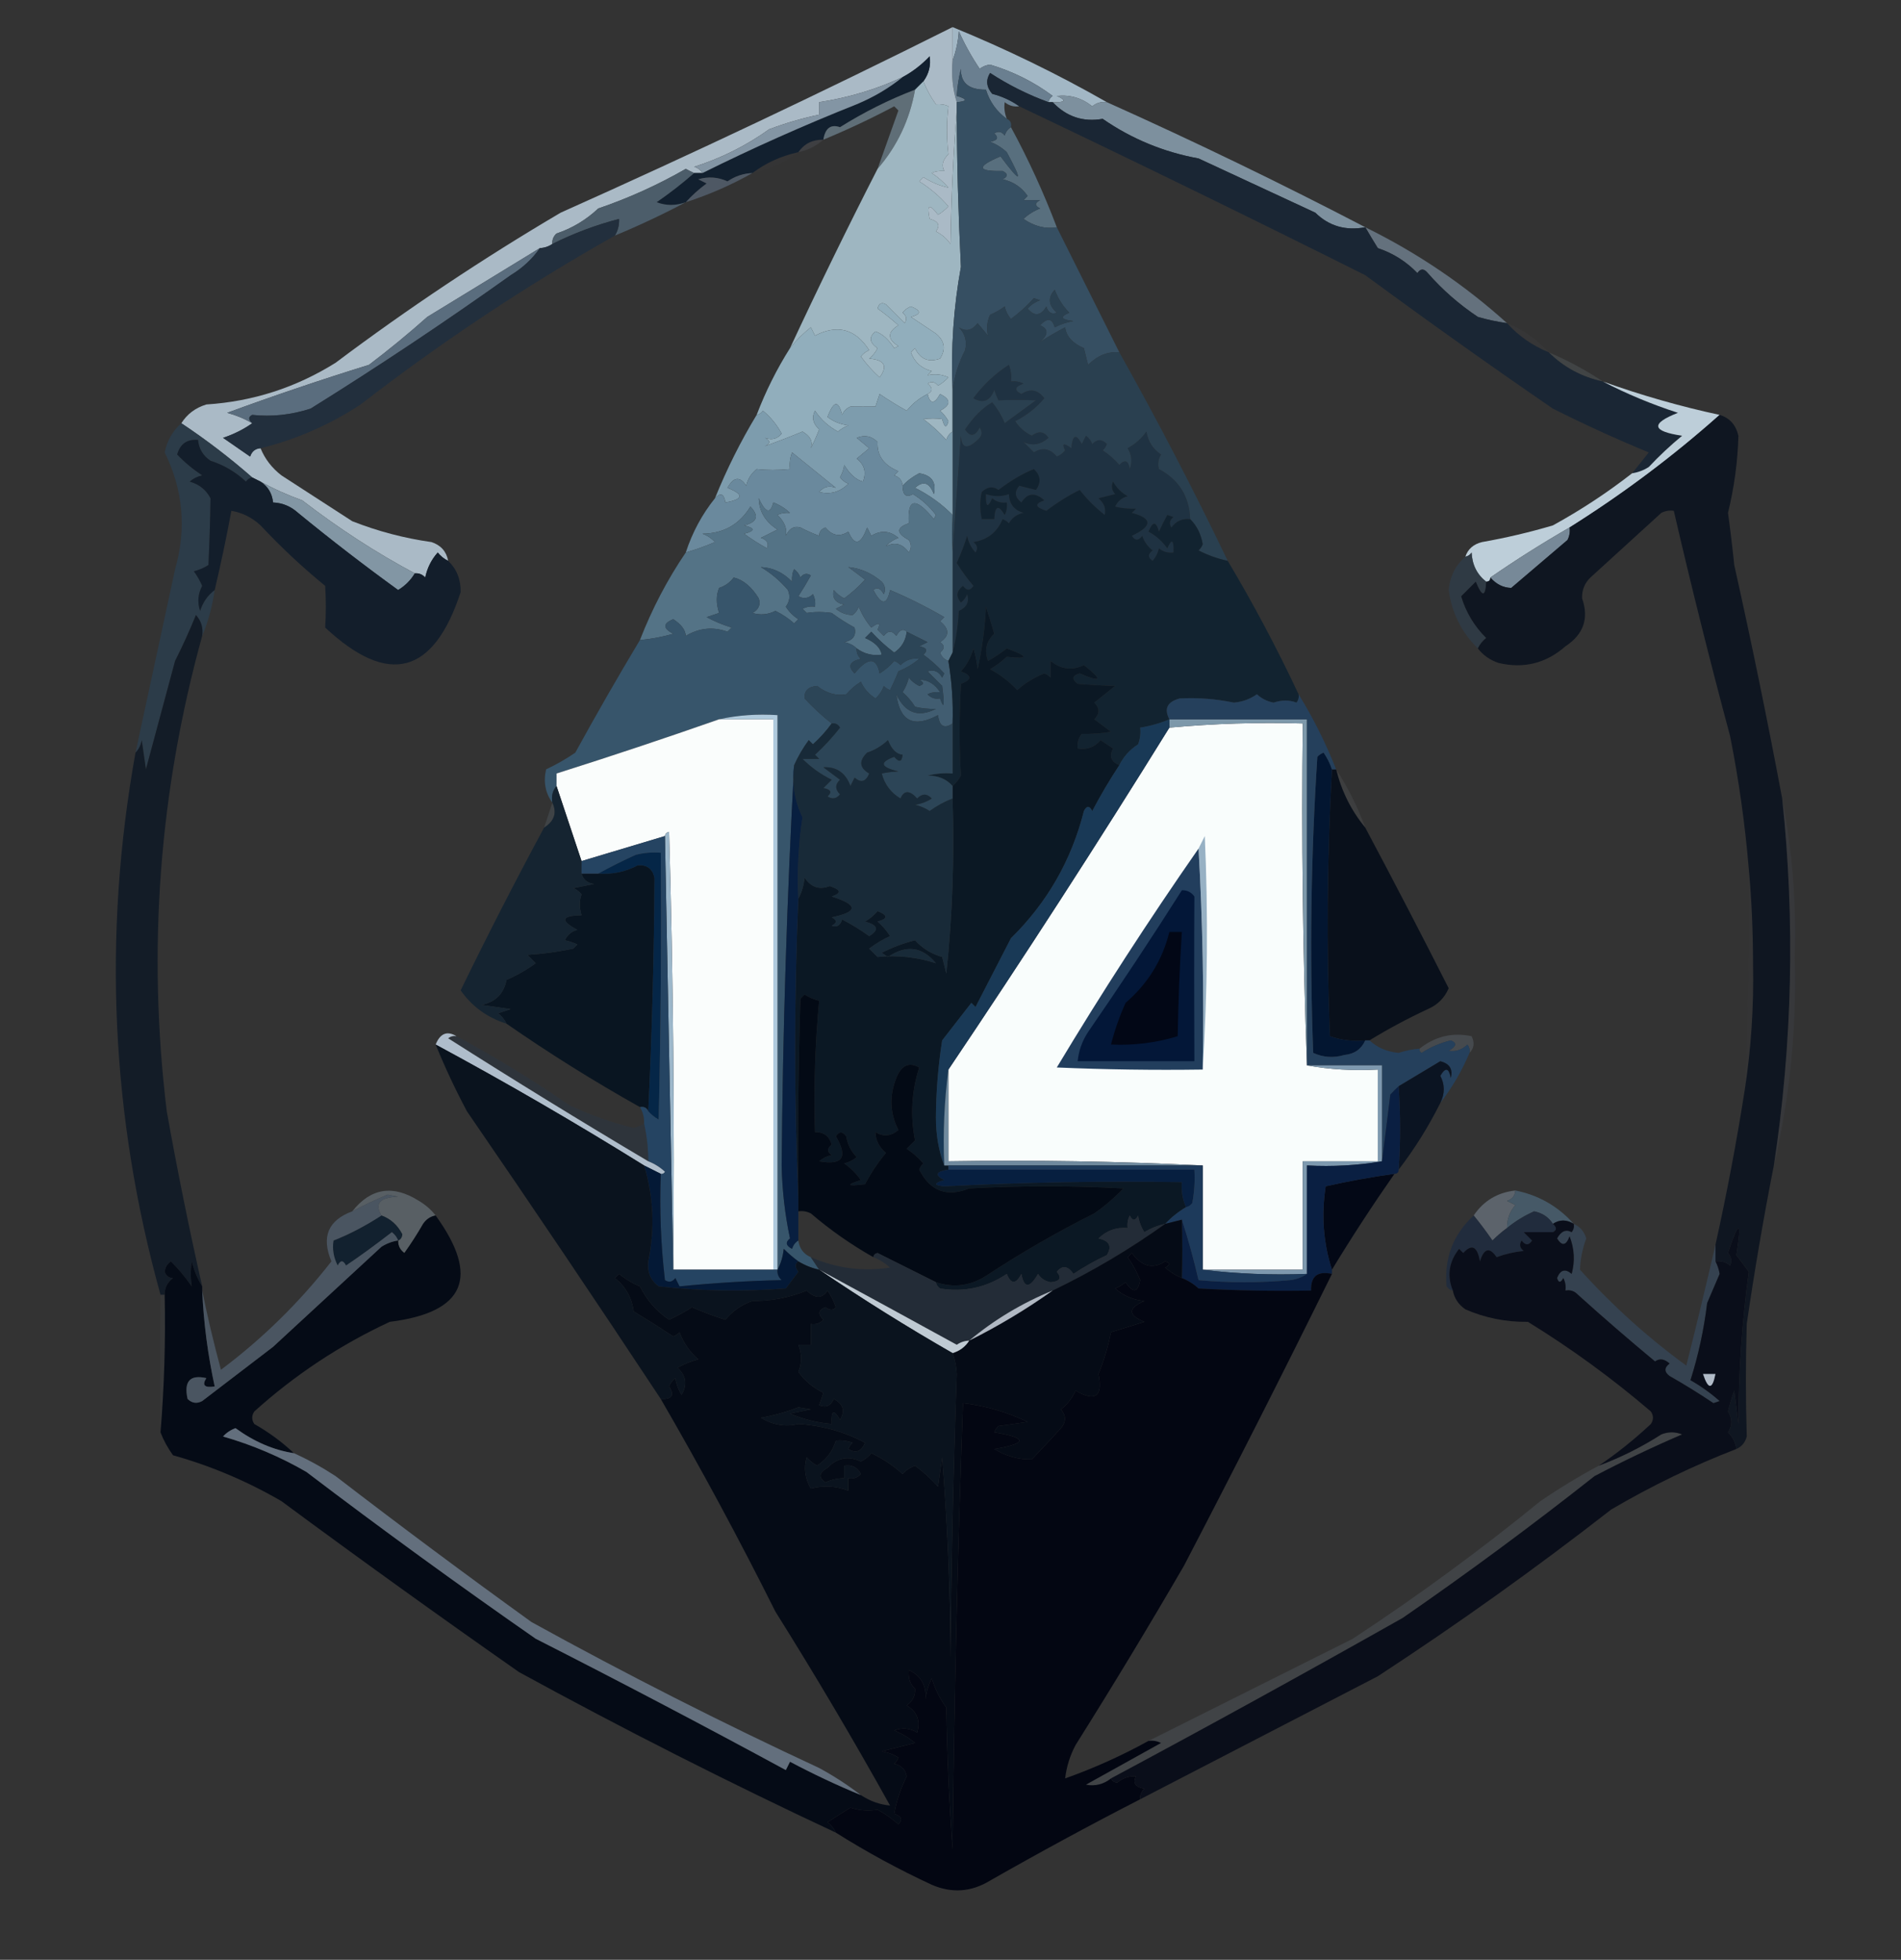 <?xml version="1.0" encoding="UTF-8"?>
<!DOCTYPE svg PUBLIC "-//W3C//DTD SVG 1.1//EN" "http://www.w3.org/Graphics/SVG/1.1/DTD/svg11.dtd">
<svg xmlns="http://www.w3.org/2000/svg" version="1.1" width="456px" height="470px" style="shape-rendering:geometricPrecision; text-rendering:geometricPrecision; image-rendering:optimizeQuality; fill-rule:evenodd; clip-rule:evenodd" xmlns:xlink="http://www.w3.org/1999/xlink">
<rect width="100%" height="100%" fill="#333333" stroke="none"/>
<g><path style="opacity:1" fill="#a2b7c5" d="M 228.5,6.5 C 241.259,11.713 253.593,17.713 265.5,24.5C 264.178,24.33 263.011,24.663 262,25.5C 259.501,23.5 256.668,22.667 253.5,23C 255.932,24.087 255.598,24.587 252.5,24.5C 252.167,24.5 251.833,24.5 251.5,24.5C 251.611,23.883 251.944,23.383 252.5,23C 248.033,19.663 243.033,17.163 237.5,15.5C 236.558,15.608 235.725,15.941 235,16.5C 233.065,13.629 231.399,10.629 230,7.5C 229.814,10.036 229.314,12.369 228.5,14.5C 228.5,11.833 228.5,9.167 228.5,6.5 Z"/></g>
<g><path style="opacity:1" fill="#6a7f90" d="M 251.5,24.5 C 246.581,22.707 241.914,20.374 237.5,17.5C 236.432,19.188 236.599,20.854 238,22.5C 240.415,23.132 242.582,24.132 244.5,25.5C 243.178,25.67 242.011,25.337 241,24.5C 240.805,25.819 240.972,27.153 241.5,28.5C 239.046,26.715 237.379,24.381 236.5,21.5C 232.408,21.551 230.408,19.884 230.5,16.5C 229.959,18.714 229.626,20.881 229.5,23C 232.097,23.779 232.097,24.279 229.5,24.5C 228.521,21.375 228.187,18.042 228.5,14.5C 229.314,12.369 229.814,10.036 230,7.5C 231.399,10.629 233.065,13.629 235,16.5C 235.725,15.941 236.558,15.608 237.5,15.5C 243.033,17.163 248.033,19.663 252.5,23C 251.944,23.383 251.611,23.883 251.5,24.5 Z"/></g>
<g><path style="opacity:0.878" fill="#bbcdda" d="M 228.5,6.5 C 228.5,9.167 228.5,11.833 228.5,14.5C 228.187,18.042 228.521,21.375 229.5,24.5C 229.5,25.167 229.5,25.833 229.5,26.5C 228.67,36.992 228.17,47.659 228,58.5C 227.1,57.23 225.934,56.23 224.5,55.5C 225.609,54.035 225.109,53.035 223,52.5C 222.253,49.049 222.92,48.716 225,51.5C 225.925,50.953 226.758,50.287 227.5,49.5C 225.496,47.166 223.163,45.166 220.5,43.5C 220.833,43.167 221.167,42.833 221.5,42.5C 223.497,43.747 225.497,44.581 227.5,45C 226.315,43.647 224.981,42.48 223.5,41.5C 224.262,41.089 225.262,40.923 226.5,41C 225.786,39.657 226.12,38.324 227.5,37C 227.045,33.121 227.045,29.288 227.5,25.5C 226.738,25.089 225.738,24.923 224.5,25C 223.242,23.259 222.242,21.426 221.5,19.5C 222.822,17.689 223.322,15.689 223,13.5C 221.074,15.539 218.907,17.206 216.5,18.5C 210.191,21.425 203.524,23.425 196.5,24.5C 196.5,25.5 196.5,26.5 196.5,27.5C 192.447,28.349 188.447,29.516 184.5,31C 178.961,34.955 172.961,37.955 166.5,40C 167.416,40.278 168.082,40.778 168.5,41.5C 167.833,41.5 167.167,41.5 166.5,41.5C 165.85,41.196 165.183,40.863 164.5,40.5C 157.804,44.343 150.804,47.51 143.5,50C 140.591,52.743 137.257,54.743 133.5,56C 132.748,56.671 132.414,57.504 132.5,58.5C 131.609,59.11 130.609,59.443 129.5,59.5C 120.577,64.969 111.577,70.469 102.5,76C 97.964,80.04 93.297,83.874 88.5,87.5C 77.105,91.025 65.771,94.858 54.5,99C 56.661,99.585 58.661,100.418 60.5,101.5C 58.417,102.973 56.084,104.14 53.5,105C 55.667,106.5 57.833,108 60,109.5C 60.417,108.244 61.25,107.577 62.5,107.5C 63.543,110.056 65.21,112.223 67.5,114C 73.167,117.667 78.833,121.333 84.5,125C 90.627,127.411 96.96,129.078 103.5,130C 105.751,130.748 107.084,132.248 107.5,134.5C 106.542,134.047 105.708,133.381 105,132.5C 103.473,134.221 102.473,136.221 102,138.5C 101.329,137.748 100.496,137.414 99.5,137.5C 90.348,132.633 81.348,126.799 72.5,120C 68.926,118.707 65.593,117.207 62.5,115.5C 61.833,115.167 61.167,114.833 60.5,114.5C 55.123,109.79 49.457,105.457 43.5,101.5C 44.894,99.292 46.894,97.792 49.5,97C 60.663,96.279 70.996,92.946 80.5,87C 97.812,74.008 115.812,62.008 134.5,51C 166.192,36.83 197.526,21.997 228.5,6.5 Z"/></g>
<g><path style="opacity:0.941" fill="#101f2f" d="M 221.5,19.5 C 220.833,20.167 220.167,20.833 219.5,21.5C 213.225,23.906 207.225,26.906 201.5,30.5C 199.273,29.737 197.94,30.737 197.5,33.5C 194.911,33.461 192.911,34.461 191.5,36.5C 187.387,37.393 183.72,39.06 180.5,41.5C 178.323,41.586 176.323,42.253 174.5,43.5C 172.232,42.456 169.899,42.289 167.5,43C 168.167,43.333 168.833,43.667 169.5,44C 167.638,45.366 165.972,46.866 164.5,48.5C 162.105,49.364 159.771,49.364 157.5,48.5C 160.637,46.343 163.637,44.01 166.5,41.5C 167.167,41.5 167.833,41.5 168.5,41.5C 180.463,35.552 192.796,30.052 205.5,25C 209.56,23.311 213.227,21.144 216.5,18.5C 218.907,17.206 221.074,15.539 223,13.5C 223.322,15.689 222.822,17.689 221.5,19.5 Z"/></g>
<g><path style="opacity:1" fill="#8395a4" d="M 216.5,18.5 C 213.227,21.144 209.56,23.311 205.5,25C 192.796,30.052 180.463,35.552 168.5,41.5C 168.082,40.778 167.416,40.278 166.5,40C 172.961,37.955 178.961,34.955 184.5,31C 188.447,29.516 192.447,28.349 196.5,27.5C 196.5,26.5 196.5,25.5 196.5,24.5C 203.524,23.425 210.191,21.425 216.5,18.5 Z"/></g>
<g><path style="opacity:0.714" fill="#708592" d="M 219.5,21.5 C 218.212,28.723 215.212,35.056 210.5,40.5C 212.159,35.844 213.826,31.178 215.5,26.5C 215.167,26.167 214.833,25.833 214.5,25.5C 208.932,28.451 203.266,31.118 197.5,33.5C 197.94,30.737 199.273,29.737 201.5,30.5C 207.225,26.906 213.225,23.906 219.5,21.5 Z"/></g>
<g><path style="opacity:0.106" fill="#9ca5c2" d="M 197.5,33.5 C 195.819,35.008 193.819,36.008 191.5,36.5C 192.911,34.461 194.911,33.461 197.5,33.5 Z"/></g>
<g><path style="opacity:0.969" fill="#8094a2" d="M 265.5,24.5 C 286.574,33.952 307.241,43.952 327.5,54.5C 322.774,55.383 318.774,54.216 315.5,51C 306.253,46.713 296.92,42.38 287.5,38C 279.128,36.479 271.462,33.312 264.5,28.5C 259.831,29.329 255.831,27.996 252.5,24.5C 255.598,24.587 255.932,24.087 253.5,23C 256.668,22.667 259.501,23.5 262,25.5C 263.011,24.663 264.178,24.33 265.5,24.5 Z"/></g>
<g><path style="opacity:0.875" fill="#5e7889" d="M 242.5,30.5 C 246.66,38.162 250.327,46.162 253.5,54.5C 250.801,54.954 248.135,54.287 245.5,52.5C 246.665,51.416 247.998,50.583 249.5,50C 248.167,49.333 248.167,48.667 249.5,48C 248.167,48 246.833,48 245.5,48C 245.833,47.667 246.167,47.333 246.5,47C 245.047,44.886 243.047,43.552 240.5,43C 241.833,42.333 241.833,41.667 240.5,41C 234.328,41.137 234.161,39.97 240,37.5C 244.991,44.186 245.491,43.852 241.5,36.5C 240.335,35.416 239.002,34.583 237.5,34C 239.301,33.683 239.634,33.016 238.5,32C 239.449,31.383 240.282,31.549 241,32.5C 241.278,31.584 241.778,30.918 242.5,30.5 Z"/></g>
<g><path style="opacity:0.016" fill="#a4afc0" d="M 191.5,36.5 C 188.26,38.951 184.593,40.618 180.5,41.5C 183.72,39.06 187.387,37.393 191.5,36.5 Z"/></g>
<g><path style="opacity:0.876" fill="#525e6c" d="M 180.5,41.5 C 175.469,44.345 170.136,46.678 164.5,48.5C 165.972,46.866 167.638,45.366 169.5,44C 168.833,43.667 168.167,43.333 167.5,43C 169.899,42.289 172.232,42.456 174.5,43.5C 176.323,42.253 178.323,41.586 180.5,41.5 Z"/></g>
<g><path style="opacity:0.937" fill="#4e606e" d="M 166.5,41.5 C 163.637,44.01 160.637,46.343 157.5,48.5C 159.771,49.364 162.105,49.364 164.5,48.5C 159.023,51.403 153.357,54.07 147.5,56.5C 148.234,55.292 148.567,53.959 148.5,52.5C 142.963,53.934 137.63,55.934 132.5,58.5C 132.414,57.504 132.748,56.671 133.5,56C 137.257,54.743 140.591,52.743 143.5,50C 150.804,47.51 157.804,44.343 164.5,40.5C 165.183,40.863 165.85,41.196 166.5,41.5 Z"/></g>
<g><path style="opacity:0.929" fill="#a6bfcb" d="M 221.5,19.5 C 222.242,21.426 223.242,23.259 224.5,25C 225.738,24.923 226.738,25.089 227.5,25.5C 227.045,29.288 227.045,33.121 227.5,37C 226.12,38.324 225.786,39.657 226.5,41C 225.262,40.923 224.262,41.089 223.5,41.5C 224.981,42.48 226.315,43.647 227.5,45C 225.497,44.581 223.497,43.747 221.5,42.5C 221.167,42.833 220.833,43.167 220.5,43.5C 223.163,45.166 225.496,47.166 227.5,49.5C 226.758,50.287 225.925,50.953 225,51.5C 222.92,48.716 222.253,49.049 223,52.5C 225.109,53.035 225.609,54.035 224.5,55.5C 225.934,56.23 227.1,57.23 228,58.5C 228.17,47.659 228.67,36.992 229.5,26.5C 229.526,38.509 229.859,51.009 230.5,64C 228.732,73.702 228.065,83.535 228.5,93.5C 228.5,96.833 228.5,100.167 228.5,103.5C 227.778,103.918 227.278,104.584 227,105.5C 225.316,103.649 223.483,101.982 221.5,100.5C 223.07,100.306 224.57,100.306 226,100.5C 226.556,102.595 227.056,102.762 227.5,101C 226.978,100.05 226.311,99.216 225.5,98.5C 228.133,97.116 228.133,95.782 225.5,94.5C 224.12,96.977 223.12,96.977 222.5,94.5C 223.774,93.811 223.774,92.977 222.5,92C 223.449,91.383 224.282,91.549 225,92.5C 225.925,91.954 226.758,91.287 227.5,90.5C 225.892,89.758 224.225,89.591 222.5,90C 222.833,89.667 223.167,89.333 223.5,89C 221.035,88.368 219.369,86.868 218.5,84.5C 218.833,84.167 219.167,83.833 219.5,83.5C 220.741,86.144 222.741,86.977 225.5,86C 226.935,83.733 226.602,81.733 224.5,80C 222.5,78.667 220.5,77.333 218.5,76C 221.028,75.331 221.028,74.498 218.5,73.5C 217.692,73.808 217.025,74.308 216.5,75C 217.451,75.718 217.617,76.551 217,77.5C 215.5,76 214,74.5 212.5,73C 211.517,72.409 210.85,72.743 210.5,74C 211.863,74.937 213.53,76.27 215.5,78C 212.833,79.667 212.833,81.333 215.5,83C 215.167,83.167 214.833,83.333 214.5,83.5C 213.114,81.356 211.614,80.023 210,79.5C 208.372,80.819 208.539,82.152 210.5,83.5C 210.023,84.478 209.357,85.311 208.5,86C 212.174,86.288 213.007,87.788 211,90.5C 209.315,88.983 207.815,87.316 206.5,85.5C 207.025,84.808 207.692,84.308 208.5,84C 205.215,78.873 200.882,77.706 195.5,80.5C 195.167,79.833 194.833,79.167 194.5,78.5C 192.599,80.006 190.932,81.673 189.5,83.5C 196.263,68.975 203.263,54.641 210.5,40.5C 215.212,35.056 218.212,28.723 219.5,21.5C 220.167,20.833 220.833,20.167 221.5,19.5 Z"/></g>
<g><path style="opacity:1" fill="#364f62" d="M 241.5,28.5 C 242.338,28.842 242.672,29.508 242.5,30.5C 241.778,30.918 241.278,31.584 241,32.5C 240.282,31.549 239.449,31.383 238.5,32C 239.634,33.016 239.301,33.683 237.5,34C 239.002,34.583 240.335,35.416 241.5,36.5C 245.491,43.852 244.991,44.186 240,37.5C 234.161,39.97 234.328,41.137 240.5,41C 241.833,41.667 241.833,42.333 240.5,43C 243.047,43.552 245.047,44.886 246.5,47C 246.167,47.333 245.833,47.667 245.5,48C 246.833,48 248.167,48 249.5,48C 248.167,48.667 248.167,49.333 249.5,50C 247.998,50.583 246.665,51.416 245.5,52.5C 248.135,54.287 250.801,54.954 253.5,54.5C 258.496,64.492 263.496,74.492 268.5,84.5C 265.791,84.242 263.291,85.242 261,87.5C 260.667,86.167 260.333,84.833 260,83.5C 257.281,82.323 255.781,80.657 255.5,78.5C 253.234,79.685 251.234,80.852 249.5,82C 251.513,80.209 251.513,78.875 249.5,78C 251.23,76.148 252.396,76.314 253,78.5C 254.399,77.773 255.899,77.273 257.5,77C 254.456,76.641 254.122,75.975 256.5,75C 254.959,73.421 253.792,71.587 253,69.5C 251.297,71.347 251.464,73.181 253.5,75C 252.256,75.456 251.423,74.956 251,73.5C 249.637,75.784 248.137,75.951 246.5,74C 247.328,73.085 248.328,72.419 249.5,72C 249,71.833 248.5,71.667 248,71.5C 246.387,73.307 244.553,74.973 242.5,76.5C 241.749,75.624 241.249,74.624 241,73.5C 239.915,74.293 238.748,74.96 237.5,75.5C 236.758,77.108 236.591,78.775 237,80.5C 236.167,79.5 235.333,78.5 234.5,77.5C 233.18,79.27 231.68,79.603 230,78.5C 231.507,80.026 232.007,81.859 231.5,84C 229.943,87.019 228.943,90.186 228.5,93.5C 228.065,83.535 228.732,73.702 230.5,64C 229.859,51.009 229.526,38.509 229.5,26.5C 229.5,25.833 229.5,25.167 229.5,24.5C 232.097,24.279 232.097,23.779 229.5,23C 229.626,20.881 229.959,18.714 230.5,16.5C 230.408,19.884 232.408,21.551 236.5,21.5C 237.379,24.381 239.046,26.715 241.5,28.5 Z"/></g>
<g><path style="opacity:0.851" fill="#6c7c89" d="M 327.5,54.5 C 339.932,60.608 351.265,68.275 361.5,77.5C 359.025,77.146 356.692,76.646 354.5,76C 350.015,73.012 346.015,69.512 342.5,65.5C 341.575,64.359 340.741,64.359 340,65.5C 337.359,62.74 334.192,60.74 330.5,59.5C 329.446,57.799 328.446,56.132 327.5,54.5 Z"/></g>
<g><path style="opacity:0.027" fill="#aab6c3" d="M 361.5,77.5 C 365.392,79.062 368.725,81.395 371.5,84.5C 367.578,82.897 364.245,80.563 361.5,77.5 Z"/></g>
<g><path style="opacity:0.118" fill="#afc3cf" d="M 371.5,84.5 C 376.09,86.439 380.423,88.773 384.5,91.5C 379.432,90.41 375.099,88.076 371.5,84.5 Z"/></g>
<g><path style="opacity:1" fill="#91aebc" d="M 222.5,94.5 C 220.539,95.46 218.873,96.793 217.5,98.5C 215.267,97.258 213.101,95.924 211,94.5C 210.667,95.5 210.333,96.5 210,97.5C 207.988,97.525 205.988,97.525 204,97.5C 203.055,97.905 202.388,98.572 202,99.5C 201.136,95.903 199.969,96.07 198.5,100C 199.949,101.117 201.616,101.784 203.5,102C 202.584,102.374 201.75,102.874 201,103.5C 198.73,102.273 196.897,100.606 195.5,98.5C 194.653,100.061 194.986,101.561 196.5,103C 195.91,104.509 195.244,106.009 194.5,107.5C 195.061,105.934 194.394,104.601 192.5,103.5C 189.723,104.658 186.723,105.824 183.5,107C 184.833,106.333 184.833,105.667 183.5,105C 185.095,105.617 186.428,105.284 187.5,104C 186.348,101.851 184.848,100.018 183,98.5C 182.617,99.056 182.117,99.389 181.5,99.5C 183.659,93.849 186.326,88.516 189.5,83.5C 190.932,81.673 192.599,80.006 194.5,78.5C 194.833,79.167 195.167,79.833 195.5,80.5C 200.882,77.706 205.215,78.873 208.5,84C 207.692,84.308 207.025,84.808 206.5,85.5C 207.815,87.316 209.315,88.983 211,90.5C 213.007,87.788 212.174,86.288 208.5,86C 209.357,85.311 210.023,84.478 210.5,83.5C 208.539,82.152 208.372,80.819 210,79.5C 211.614,80.023 213.114,81.356 214.5,83.5C 214.833,83.333 215.167,83.167 215.5,83C 212.833,81.333 212.833,79.667 215.5,78C 213.53,76.27 211.863,74.937 210.5,74C 210.85,72.743 211.517,72.409 212.5,73C 214,74.5 215.5,76 217,77.5C 217.617,76.551 217.451,75.718 216.5,75C 217.025,74.308 217.692,73.808 218.5,73.5C 221.028,74.498 221.028,75.331 218.5,76C 220.5,77.333 222.5,78.667 224.5,80C 226.602,81.733 226.935,83.733 225.5,86C 222.741,86.977 220.741,86.144 219.5,83.5C 219.167,83.833 218.833,84.167 218.5,84.5C 219.369,86.868 221.035,88.368 223.5,89C 223.167,89.333 222.833,89.667 222.5,90C 224.225,89.591 225.892,89.758 227.5,90.5C 226.758,91.287 225.925,91.954 225,92.5C 224.282,91.549 223.449,91.383 222.5,92C 223.774,92.977 223.774,93.811 222.5,94.5 Z"/></g>
<g><path style="opacity:1" fill="#2a4050" d="M 268.5,84.5 C 277.688,100.876 286.355,117.542 294.5,134.5C 292.043,133.977 289.709,133.144 287.5,132C 287.957,131.586 288.291,131.086 288.5,130.5C 288.086,128.081 287.086,126.081 285.5,124.5C 285.275,119.046 282.775,115.046 278,112.5C 277.647,111.328 277.813,110.162 278.5,109C 276.541,107.7 275.374,105.867 275,103.5C 273.823,105.176 272.323,106.509 270.5,107.5C 271.485,109.098 271.651,110.765 271,112.5C 270.676,110.431 269.842,110.098 268.5,111.5C 267.315,110.147 265.981,108.98 264.5,108C 264.957,107.586 265.291,107.086 265.5,106.5C 264.349,105.269 263.183,105.269 262,106.5C 261.692,105.692 261.192,105.025 260.5,104.5C 260.167,105.167 259.833,105.833 259.5,106.5C 258.117,103.924 257.283,104.258 257,107.5C 255.16,106.167 254.66,106.334 255.5,108C 254.975,108.692 254.308,109.192 253.5,109.5C 251.878,107.561 250.044,107.228 248,108.5C 247.167,107.667 246.333,106.833 245.5,106C 247.598,106.984 249.598,106.651 251.5,105C 250.454,103.461 249.121,103.295 247.5,104.5C 245.853,103.722 244.52,102.556 243.5,101C 246.236,99.638 248.569,97.804 250.5,95.5C 248.932,93.456 247.098,93.122 245,94.5C 243.189,93.576 243.355,92.743 245.5,92C 244.552,91.517 243.552,91.35 242.5,91.5C 242.657,90.127 242.49,88.793 242,87.5C 238.688,89.645 235.854,92.312 233.5,95.5C 235.818,96.834 237.485,96.168 238.5,93.5C 238.736,94.247 239.07,95.081 239.5,96C 242.486,95.872 245.486,95.872 248.5,96C 246,97.833 243.5,99.667 241,101.5C 240.252,99.668 239.252,98.001 238,96.5C 235.668,97.852 233.501,100.019 231.5,103C 232.749,104.824 233.915,104.657 235,102.5C 235.749,103.635 235.583,104.635 234.5,105.5C 231.976,107.878 230.643,107.545 230.5,104.5C 229.833,113.991 229.167,123.325 228.5,132.5C 228.339,129.81 228.339,126.81 228.5,123.5C 228.5,116.833 228.5,110.167 228.5,103.5C 228.5,100.167 228.5,96.833 228.5,93.5C 228.943,90.186 229.943,87.019 231.5,84C 232.007,81.859 231.507,80.026 230,78.5C 231.68,79.603 233.18,79.27 234.5,77.5C 235.333,78.5 236.167,79.5 237,80.5C 236.591,78.775 236.758,77.108 237.5,75.5C 238.748,74.96 239.915,74.293 241,73.5C 241.249,74.624 241.749,75.624 242.5,76.5C 244.553,74.973 246.387,73.307 248,71.5C 248.5,71.667 249,71.833 249.5,72C 248.328,72.419 247.328,73.085 246.5,74C 248.137,75.951 249.637,75.784 251,73.5C 251.423,74.956 252.256,75.456 253.5,75C 251.464,73.181 251.297,71.347 253,69.5C 253.792,71.587 254.959,73.421 256.5,75C 254.122,75.975 254.456,76.641 257.5,77C 255.899,77.273 254.399,77.773 253,78.5C 252.396,76.314 251.23,76.148 249.5,78C 251.513,78.875 251.513,80.209 249.5,82C 251.234,80.852 253.234,79.685 255.5,78.5C 255.781,80.657 257.281,82.323 260,83.5C 260.333,84.833 260.667,86.167 261,87.5C 263.291,85.242 265.791,84.242 268.5,84.5 Z"/></g>
<g><path style="opacity:1" fill="#5a6d7e" d="M 129.5,59.5 C 127.696,62.098 125.362,64.265 122.5,66C 106.844,77.163 90.844,87.829 74.5,98C 69.834,99.506 65.167,100.006 60.5,99.5C 59.537,99.97 59.537,100.637 60.5,101.5C 58.661,100.418 56.661,99.585 54.5,99C 65.771,94.858 77.105,91.025 88.5,87.5C 93.297,83.874 97.964,80.04 102.5,76C 111.577,70.469 120.577,64.969 129.5,59.5 Z"/></g>
<g><path style="opacity:1" fill="#1a2634" d="M 251.5,24.5 C 251.833,24.5 252.167,24.5 252.5,24.5C 255.831,27.996 259.831,29.329 264.5,28.5C 271.462,33.312 279.128,36.479 287.5,38C 296.92,42.38 306.253,46.713 315.5,51C 318.774,54.216 322.774,55.383 327.5,54.5C 328.446,56.132 329.446,57.799 330.5,59.5C 334.192,60.74 337.359,62.74 340,65.5C 340.741,64.359 341.575,64.359 342.5,65.5C 346.015,69.512 350.015,73.012 354.5,76C 356.692,76.646 359.025,77.146 361.5,77.5C 364.245,80.563 367.578,82.897 371.5,84.5C 375.099,88.076 379.432,90.41 384.5,91.5C 390.208,94.465 396.208,96.965 402.5,99C 395.872,101.591 396.205,103.424 403.5,104.5C 400.683,106.817 398.016,109.317 395.5,112C 394.255,112.791 392.922,113.291 391.5,113.5C 392.81,111.852 394.143,110.186 395.5,108.5C 387.717,105.293 380.05,101.793 372.5,98C 357.324,87.579 342.324,76.912 327.5,66C 299.895,52.198 272.228,38.698 244.5,25.5C 242.582,24.132 240.415,23.132 238,22.5C 236.599,20.854 236.432,19.188 237.5,17.5C 241.914,20.374 246.581,22.707 251.5,24.5 Z"/></g>
<g><path style="opacity:0.925" fill="#212f3e" d="M 147.5,56.5 C 126.268,68.463 105.935,81.963 86.5,97C 79.094,101.87 71.094,105.37 62.5,107.5C 61.25,107.577 60.417,108.244 60,109.5C 57.833,108 55.667,106.5 53.5,105C 56.084,104.14 58.417,102.973 60.5,101.5C 59.537,100.637 59.537,99.97 60.5,99.5C 65.167,100.006 69.834,99.506 74.5,98C 90.844,87.829 106.844,77.163 122.5,66C 125.362,64.265 127.696,62.098 129.5,59.5C 130.609,59.443 131.609,59.11 132.5,58.5C 137.63,55.934 142.963,53.934 148.5,52.5C 148.567,53.959 148.234,55.292 147.5,56.5 Z"/></g>
<g><path style="opacity:1" fill="#1f3242" d="M 285.5,124.5 C 283.61,124.297 282.11,124.963 281,126.5C 280.383,125.551 280.549,124.718 281.5,124C 281,123.833 280.5,123.667 280,123.5C 279.298,124.795 278.631,126.128 278,127.5C 277.331,124.972 276.498,124.972 275.5,127.5C 277.323,128.491 278.823,129.824 280,131.5C 281.087,129.068 281.587,129.402 281.5,132.5C 280.178,132.67 279.011,132.337 278,131.5C 277.751,132.624 277.251,133.624 276.5,134.5C 275.289,133.726 275.289,132.893 276.5,132C 275.299,131.097 274.465,129.931 274,128.5C 273.107,129.711 272.274,129.711 271.5,128.5C 276.468,126.146 276.468,124.313 271.5,123C 271.833,122.667 272.167,122.333 272.5,122C 270.687,122.046 269.021,121.88 267.5,121.5C 268.09,120.201 269.09,119.368 270.5,119C 269,118.167 267.833,117 267,115.5C 266.508,116.549 266.674,117.549 267.5,118.5C 266.167,118.833 264.833,119.167 263.5,119.5C 264.833,120.62 265.333,121.953 265,123.5C 262.721,121.711 260.721,119.711 259,117.5C 256.165,118.916 253.498,120.583 251,122.5C 248.266,121.638 248.099,120.805 250.5,120C 248.321,118.013 246.488,118.18 245,120.5C 243.422,119.289 243.255,117.955 244.5,116.5C 245.833,116.833 247.167,117.167 248.5,117.5C 249.799,115.693 249.632,114.027 248,112.5C 245.266,113.601 242.433,115.267 239.5,117.5C 238.188,116.54 236.854,116.706 235.5,118C 235.014,120.027 235.014,122.193 235.5,124.5C 236.5,124.5 237.5,124.5 238.5,124.5C 238.651,121.282 239.484,120.949 241,123.5C 241.483,122.552 241.649,121.552 241.5,120.5C 240.178,120.67 239.011,120.337 238,119.5C 236.913,121.932 236.413,121.598 236.5,118.5C 238.46,119.138 240.293,119.138 242,118.5C 242.11,120.848 243.277,122.348 245.5,123C 243.939,123.318 242.772,124.151 242,125.5C 241.586,125.043 241.086,124.709 240.5,124.5C 239.198,127.634 236.865,129.468 233.5,130C 234.451,130.718 234.617,131.551 234,132.5C 232.956,131.377 232.29,130.044 232,128.5C 231.305,130.722 230.472,132.889 229.5,135C 230.686,136.947 232.02,138.78 233.5,140.5C 232.726,141.711 231.893,141.711 231,140.5C 229.422,141.711 229.255,143.045 230.5,144.5C 231.192,143.975 231.692,143.308 232,142.5C 232.551,144.353 231.885,145.687 230,146.5C 229.821,150.025 229.321,153.359 228.5,156.5C 228.5,148.5 228.5,140.5 228.5,132.5C 229.167,123.325 229.833,113.991 230.5,104.5C 230.643,107.545 231.976,107.878 234.5,105.5C 235.583,104.635 235.749,103.635 235,102.5C 233.915,104.657 232.749,104.824 231.5,103C 233.501,100.019 235.668,97.852 238,96.5C 239.252,98.001 240.252,99.668 241,101.5C 243.5,99.667 246,97.833 248.5,96C 245.486,95.872 242.486,95.872 239.5,96C 239.07,95.081 238.736,94.247 238.5,93.5C 237.485,96.168 235.818,96.834 233.5,95.5C 235.854,92.312 238.688,89.645 242,87.5C 242.49,88.793 242.657,90.127 242.5,91.5C 243.552,91.35 244.552,91.517 245.5,92C 243.355,92.743 243.189,93.576 245,94.5C 247.098,93.122 248.932,93.456 250.5,95.5C 248.569,97.804 246.236,99.638 243.5,101C 244.52,102.556 245.853,103.722 247.5,104.5C 249.121,103.295 250.454,103.461 251.5,105C 249.598,106.651 247.598,106.984 245.5,106C 246.333,106.833 247.167,107.667 248,108.5C 250.044,107.228 251.878,107.561 253.5,109.5C 254.308,109.192 254.975,108.692 255.5,108C 254.66,106.334 255.16,106.167 257,107.5C 257.283,104.258 258.117,103.924 259.5,106.5C 259.833,105.833 260.167,105.167 260.5,104.5C 261.192,105.025 261.692,105.692 262,106.5C 263.183,105.269 264.349,105.269 265.5,106.5C 265.291,107.086 264.957,107.586 264.5,108C 265.981,108.98 267.315,110.147 268.5,111.5C 269.842,110.098 270.676,110.431 271,112.5C 271.651,110.765 271.485,109.098 270.5,107.5C 272.323,106.509 273.823,105.176 275,103.5C 275.374,105.867 276.541,107.7 278.5,109C 277.813,110.162 277.647,111.328 278,112.5C 282.775,115.046 285.275,119.046 285.5,124.5 Z"/></g>
<g><path style="opacity:1" fill="#bdced9" d="M 384.5,91.5 C 393.762,94.812 403.096,97.479 412.5,99.5C 401.341,109.435 389.341,118.435 376.5,126.5C 369.962,130.264 363.628,134.264 357.5,138.5C 357.5,139.167 357.167,139.5 356.5,139.5C 354.306,137.779 353.139,135.445 353,132.5C 352.617,133.056 352.117,133.389 351.5,133.5C 352.122,131.665 353.456,130.498 355.5,130C 361.244,128.987 366.911,127.654 372.5,126C 379.204,122.32 385.538,118.153 391.5,113.5C 392.922,113.291 394.255,112.791 395.5,112C 398.016,109.317 400.683,106.817 403.5,104.5C 396.205,103.424 395.872,101.591 402.5,99C 396.208,96.965 390.208,94.465 384.5,91.5 Z"/></g>
<g><path style="opacity:1" fill="#7d9cad" d="M 222.5,94.5 C 223.12,96.977 224.12,96.977 225.5,94.5C 228.133,95.782 228.133,97.116 225.5,98.5C 226.311,99.216 226.978,100.05 227.5,101C 227.056,102.762 226.556,102.595 226,100.5C 224.57,100.306 223.07,100.306 221.5,100.5C 223.483,101.982 225.316,103.649 227,105.5C 227.278,104.584 227.778,103.918 228.5,103.5C 228.5,110.167 228.5,116.833 228.5,123.5C 225.883,120.853 222.883,118.686 219.5,117C 221.464,115.206 222.964,115.706 224,118.5C 224.659,115.647 223.492,113.98 220.5,113.5C 218.959,114.286 217.626,115.286 216.5,116.5C 216.423,115.25 215.756,114.417 214.5,114C 214.833,113.667 215.167,113.333 215.5,113C 211.99,111.56 210.323,109.227 210.5,106C 209.07,104.56 207.403,104.226 205.5,105C 206.5,105.833 207.5,106.667 208.5,107.5C 207.5,108.333 206.5,109.167 205.5,110C 207.363,111.418 207.863,113.251 207,115.5C 205.35,115.068 203.85,113.735 202.5,111.5C 202.436,112.365 202.103,113.365 201.5,114.5C 202.025,115.192 202.692,115.692 203.5,116C 201.515,117.997 199.181,118.664 196.5,118C 197.572,116.716 198.905,116.383 200.5,117C 197,114.167 193.5,111.333 190,108.5C 189.51,109.793 189.343,111.127 189.5,112.5C 186.653,112.782 183.987,112.782 181.5,112.5C 180.169,113.592 179.336,114.926 179,116.5C 177.48,114.165 175.98,114.332 174.5,117C 178.525,118.572 178.358,119.739 174,120.5C 173.658,118.381 172.825,118.047 171.5,119.5C 174.325,112.516 177.659,105.849 181.5,99.5C 182.117,99.389 182.617,99.056 183,98.5C 184.848,100.018 186.348,101.851 187.5,104C 186.428,105.284 185.095,105.617 183.5,105C 184.833,105.667 184.833,106.333 183.5,107C 186.723,105.824 189.723,104.658 192.5,103.5C 194.394,104.601 195.061,105.934 194.5,107.5C 195.244,106.009 195.91,104.509 196.5,103C 194.986,101.561 194.653,100.061 195.5,98.5C 196.897,100.606 198.73,102.273 201,103.5C 201.75,102.874 202.584,102.374 203.5,102C 201.616,101.784 199.949,101.117 198.5,100C 199.969,96.07 201.136,95.903 202,99.5C 202.388,98.572 203.055,97.905 204,97.5C 205.988,97.525 207.988,97.525 210,97.5C 210.333,96.5 210.667,95.5 211,94.5C 213.101,95.924 215.267,97.258 217.5,98.5C 218.873,96.793 220.539,95.46 222.5,94.5 Z"/></g>
<g><path style="opacity:1" fill="#6a899d" d="M 216.5,116.5 C 216.541,118.745 217.375,119.412 219,118.5C 221.158,119.826 222.992,121.493 224.5,123.5C 224.333,123.833 224.167,124.167 224,124.5C 219.618,119.126 217.618,119.46 218,125.5C 214.943,126.529 214.943,127.862 218,129.5C 218.667,130.5 218.667,131.5 218,132.5C 216.502,130.386 214.669,129.886 212.5,131C 213.328,130.085 214.328,129.419 215.5,129C 213.459,127.259 211.292,127.092 209,128.5C 208.667,127.833 208.333,127.167 208,126.5C 206.493,130.68 204.993,131.014 203.5,127.5C 201.443,128.822 199.61,128.489 198,126.5C 196.989,126.892 196.489,127.559 196.5,128.5C 194.941,127.926 193.441,127.26 192,126.5C 190.482,126.057 189.315,126.724 188.5,128.5C 188.851,126.797 188.184,125.13 186.5,123.5C 187.262,123.089 188.262,122.923 189.5,123C 188.335,121.916 187.002,121.083 185.5,120.5C 184.803,123.344 183.636,123.011 182,119.5C 182.088,122.642 183.588,125.142 186.5,127C 185.167,127.667 183.833,128.333 182.5,129C 183.956,129.423 184.456,130.256 184,131.5C 182.082,130.458 180.249,129.292 178.5,128C 181.167,127.333 181.167,126.667 178.5,126C 181.649,125.224 182.149,123.724 180,121.5C 177.378,125.785 173.544,127.952 168.5,128C 169.672,128.419 170.672,129.085 171.5,130C 169.192,130.991 166.859,131.824 164.5,132.5C 166.074,127.68 168.407,123.347 171.5,119.5C 172.825,118.047 173.658,118.381 174,120.5C 178.358,119.739 178.525,118.572 174.5,117C 175.98,114.332 177.48,114.165 179,116.5C 179.336,114.926 180.169,113.592 181.5,112.5C 183.987,112.782 186.653,112.782 189.5,112.5C 189.343,111.127 189.51,109.793 190,108.5C 193.5,111.333 197,114.167 200.5,117C 198.905,116.383 197.572,116.716 196.5,118C 199.181,118.664 201.515,117.997 203.5,116C 202.692,115.692 202.025,115.192 201.5,114.5C 202.103,113.365 202.436,112.365 202.5,111.5C 203.85,113.735 205.35,115.068 207,115.5C 207.863,113.251 207.363,111.418 205.5,110C 206.5,109.167 207.5,108.333 208.5,107.5C 207.5,106.667 206.5,105.833 205.5,105C 207.403,104.226 209.07,104.56 210.5,106C 210.323,109.227 211.99,111.56 215.5,113C 215.167,113.333 214.833,113.667 214.5,114C 215.756,114.417 216.423,115.25 216.5,116.5 Z"/></g>
<g><path style="opacity:1" fill="#778998" d="M 376.5,126.5 C 376.649,127.552 376.483,128.552 376,129.5C 371.5,133.333 367,137.167 362.5,141C 360.565,140.942 358.898,140.109 357.5,138.5C 363.628,134.264 369.962,130.264 376.5,126.5 Z"/></g>
<g><path style="opacity:0.949" fill="#2c3c4a" d="M 43.5,101.5 C 49.457,105.457 55.123,109.79 60.5,114.5C 59.883,114.611 59.383,114.944 59,115.5C 56.533,113.198 53.7,111.531 50.5,110.5C 48.703,109.305 47.703,107.638 47.5,105.5C 44.873,105.293 43.206,106.46 42.5,109C 44.243,110.837 46.243,112.504 48.5,114C 47.376,114.249 46.376,114.749 45.5,115.5C 47.783,116.135 49.449,117.468 50.5,119.5C 50.426,124.74 50.259,130.074 50,135.5C 48.933,136.191 47.766,136.691 46.5,137C 47.293,138.085 47.96,139.252 48.5,140.5C 47.48,142.432 47.313,144.432 48,146.5C 48.669,144.41 49.836,142.743 51.5,141.5C 50.945,145.397 49.945,149.063 48.5,152.5C 48.769,150.571 48.269,148.905 47,147.5C 45.483,151.234 43.816,154.901 42,158.5C 39.673,167.074 37.34,175.741 35,184.5C 34.667,182.167 34.333,179.833 34,177.5C 33.768,178.737 33.268,179.737 32.5,180.5C 35.662,165.849 38.829,151.182 42,136.5C 44.772,126.811 43.938,117.478 39.5,108.5C 40.086,105.651 41.42,103.318 43.5,101.5 Z"/></g>
<g><path style="opacity:1" fill="#8296a4" d="M 62.5,115.5 C 65.593,117.207 68.926,118.707 72.5,120C 81.348,126.799 90.348,132.633 99.5,137.5C 98.521,139.145 97.188,140.479 95.5,141.5C 87.32,135.575 79.32,129.409 71.5,123C 69.783,121.441 67.783,120.608 65.5,120.5C 65.278,118.336 64.278,116.67 62.5,115.5 Z"/></g>
<g><path style="opacity:1" fill="#547386" d="M 228.5,123.5 C 228.339,126.81 228.339,129.81 228.5,132.5C 228.5,140.5 228.5,148.5 228.5,156.5C 228.167,157.167 227.833,157.833 227.5,158.5C 226.522,158.189 225.855,157.522 225.5,156.5C 226.641,155.575 226.641,154.741 225.5,154C 227.781,152.518 227.781,150.851 225.5,149C 225.833,148.667 226.167,148.333 226.5,148C 222.229,145.526 217.896,143.359 213.5,141.5C 212.753,145.193 211.42,145.193 209.5,141.5C 210.355,140.707 211.189,141.04 212,142.5C 212.492,141.451 212.326,140.451 211.5,139.5C 209.07,137.444 206.403,136.277 203.5,136C 204.833,137 206.167,138 207.5,139C 205.983,140.685 204.316,142.185 202.5,143.5C 201.522,143.023 200.689,142.357 200,141.5C 199.552,143.409 200.385,144.576 202.5,145C 201.833,145.333 201.167,145.667 200.5,146C 201.678,146.967 203.011,147.467 204.5,147.5C 205.192,146.975 205.692,146.308 206,145.5C 206.748,147.332 207.748,148.999 209,150.5C 210.84,149.167 211.34,149.334 210.5,151C 211,151.5 211.5,152 212,152.5C 213,151.167 214,151.167 215,152.5C 215.838,151.001 216.671,150.668 217.5,151.5C 217.262,153.645 216.262,155.312 214.5,156.5C 212.517,155.018 210.684,153.351 209,151.5C 208.5,152 208,152.5 207.5,153C 209.864,154.012 211.198,155.345 211.5,157C 209.311,157.322 207.311,156.822 205.5,155.5C 204.737,154.732 203.737,154.232 202.5,154C 204.615,153.576 205.448,152.409 205,150.5C 203.082,149.458 201.249,148.292 199.5,147C 197.443,146.695 195.443,146.695 193.5,147C 193.167,146.667 192.833,146.333 192.5,146C 193.448,145.517 194.448,145.351 195.5,145.5C 195.649,144.448 195.483,143.448 195,142.5C 193.951,143.517 192.784,143.684 191.5,143C 192.545,141.384 193.545,139.717 194.5,138C 193.551,137.383 192.718,137.549 192,138.5C 191.692,137.692 191.192,137.025 190.5,136.5C 190.089,137.262 189.923,138.262 190,139.5C 187.843,137.282 185.343,136.115 182.5,136C 184.96,137.458 187.127,139.291 189,141.5C 189.595,142.899 189.428,144.232 188.5,145.5C 189.263,146.719 190.263,147.719 191.5,148.5C 191.167,148.833 190.833,149.167 190.5,149.5C 189.126,148.289 187.626,147.289 186,146.5C 184.211,147.409 182.377,147.576 180.5,147C 182.007,146.163 182.507,144.996 182,143.5C 180.294,140.726 178.294,139.059 176,138.5C 175.097,139.701 173.931,140.535 172.5,141C 171.761,142.765 171.761,144.765 172.5,147C 171.5,147.333 170.5,147.667 169.5,148C 171.376,149.017 173.376,149.851 175.5,150.5C 175.167,150.833 174.833,151.167 174.5,151.5C 171.057,150.251 167.723,150.584 164.5,152.5C 164.415,151.068 163.415,149.735 161.5,148.5C 158.972,149.517 158.972,150.684 161.5,152C 158.905,152.741 156.239,153.241 153.5,153.5C 156.421,145.988 160.087,138.988 164.5,132.5C 166.859,131.824 169.192,130.991 171.5,130C 170.672,129.085 169.672,128.419 168.5,128C 173.544,127.952 177.378,125.785 180,121.5C 182.149,123.724 181.649,125.224 178.5,126C 181.167,126.667 181.167,127.333 178.5,128C 180.249,129.292 182.082,130.458 184,131.5C 184.456,130.256 183.956,129.423 182.5,129C 183.833,128.333 185.167,127.667 186.5,127C 183.588,125.142 182.088,122.642 182,119.5C 183.636,123.011 184.803,123.344 185.5,120.5C 187.002,121.083 188.335,121.916 189.5,123C 188.262,122.923 187.262,123.089 186.5,123.5C 188.184,125.13 188.851,126.797 188.5,128.5C 189.315,126.724 190.482,126.057 192,126.5C 193.441,127.26 194.941,127.926 196.5,128.5C 196.489,127.559 196.989,126.892 198,126.5C 199.61,128.489 201.443,128.822 203.5,127.5C 204.993,131.014 206.493,130.68 208,126.5C 208.333,127.167 208.667,127.833 209,128.5C 211.292,127.092 213.459,127.259 215.5,129C 214.328,129.419 213.328,130.085 212.5,131C 214.669,129.886 216.502,130.386 218,132.5C 218.667,131.5 218.667,130.5 218,129.5C 214.943,127.862 214.943,126.529 218,125.5C 217.618,119.46 219.618,119.126 224,124.5C 224.167,124.167 224.333,123.833 224.5,123.5C 222.992,121.493 221.158,119.826 219,118.5C 217.375,119.412 216.541,118.745 216.5,116.5C 217.626,115.286 218.959,114.286 220.5,113.5C 223.492,113.98 224.659,115.647 224,118.5C 222.964,115.706 221.464,115.206 219.5,117C 222.883,118.686 225.883,120.853 228.5,123.5 Z"/></g>
<g><path style="opacity:1" fill="#415d71" d="M 227.5,158.5 C 228.331,163.491 228.664,168.491 228.5,173.5C 226.501,174.857 225.335,174.19 225,171.5C 219.171,174.655 215.838,172.988 215,166.5C 217.106,170.983 220.273,172.15 224.5,170C 222.687,170.046 221.021,169.88 219.5,169.5C 218.687,168.186 217.687,167.019 216.5,166C 217.191,164.933 217.691,163.766 218,162.5C 218.689,163.357 219.522,164.023 220.5,164.5C 221.696,164.154 221.696,163.654 220.5,163C 222.568,163.017 224.234,164.017 225.5,166C 224.262,165.923 223.262,166.089 222.5,166.5C 223.325,167.386 224.325,167.719 225.5,167.5C 226.455,170.263 226.622,169.263 226,164.5C 224.833,163.333 223.667,162.167 222.5,161C 223.996,160.493 225.163,160.993 226,162.5C 226.167,162.167 226.333,161.833 226.5,161.5C 225.008,159.844 223.342,158.344 221.5,157C 222.634,155.984 222.301,155.317 220.5,155C 221.167,154.667 221.833,154.333 222.5,154C 220.807,153.153 219.14,152.32 217.5,151.5C 216.671,150.668 215.838,151.001 215,152.5C 214,151.167 213,151.167 212,152.5C 211.5,152 211,151.5 210.5,151C 211.34,149.334 210.84,149.167 209,150.5C 207.748,148.999 206.748,147.332 206,145.5C 205.692,146.308 205.192,146.975 204.5,147.5C 203.011,147.467 201.678,146.967 200.5,146C 201.167,145.667 201.833,145.333 202.5,145C 200.385,144.576 199.552,143.409 200,141.5C 200.689,142.357 201.522,143.023 202.5,143.5C 204.316,142.185 205.983,140.685 207.5,139C 206.167,138 204.833,137 203.5,136C 206.403,136.277 209.07,137.444 211.5,139.5C 212.326,140.451 212.492,141.451 212,142.5C 211.189,141.04 210.355,140.707 209.5,141.5C 211.42,145.193 212.753,145.193 213.5,141.5C 217.896,143.359 222.229,145.526 226.5,148C 226.167,148.333 225.833,148.667 225.5,149C 227.781,150.851 227.781,152.518 225.5,154C 226.641,154.741 226.641,155.575 225.5,156.5C 225.855,157.522 226.522,158.189 227.5,158.5 Z"/></g>
<g><path style="opacity:1" fill="#131e2b" d="M 60.5,114.5 C 61.167,114.833 61.833,115.167 62.5,115.5C 64.278,116.67 65.278,118.336 65.5,120.5C 67.783,120.608 69.783,121.441 71.5,123C 79.32,129.409 87.32,135.575 95.5,141.5C 97.188,140.479 98.521,139.145 99.5,137.5C 100.496,137.414 101.329,137.748 102,138.5C 102.473,136.221 103.473,134.221 105,132.5C 105.708,133.381 106.542,134.047 107.5,134.5C 109.548,136.456 110.548,138.956 110.5,142C 104.007,161.827 93.174,164.66 78,150.5C 78.215,147.189 78.215,143.856 78,140.5C 72.532,136.033 67.365,131.2 62.5,126C 60.473,124.121 58.14,122.954 55.5,122.5C 54.317,128.895 52.983,135.229 51.5,141.5C 49.836,142.743 48.669,144.41 48,146.5C 47.313,144.432 47.48,142.432 48.5,140.5C 47.96,139.252 47.293,138.085 46.5,137C 47.766,136.691 48.933,136.191 50,135.5C 50.259,130.074 50.426,124.74 50.5,119.5C 49.449,117.468 47.783,116.135 45.5,115.5C 46.376,114.749 47.376,114.249 48.5,114C 46.243,112.504 44.243,110.837 42.5,109C 43.206,106.46 44.873,105.293 47.5,105.5C 47.703,107.638 48.703,109.305 50.5,110.5C 53.7,111.531 56.533,113.198 59,115.5C 59.383,114.944 59.883,114.611 60.5,114.5 Z"/></g>
<g><path style="opacity:0.647" fill="#2e3f4e" d="M 356.5,139.5 C 356.34,143.236 355.507,143.236 354,139.5C 352.833,140.667 351.667,141.833 350.5,143C 351.63,146.81 353.63,150.143 356.5,153C 355.619,153.708 354.953,154.542 354.5,155.5C 350.606,151.712 348.272,147.045 347.5,141.5C 347.8,138.234 349.133,135.567 351.5,133.5C 352.117,133.389 352.617,133.056 353,132.5C 353.139,135.445 354.306,137.779 356.5,139.5 Z"/></g>
<g><path style="opacity:1" fill="#122330" d="M 285.5,124.5 C 287.086,126.081 288.086,128.081 288.5,130.5C 288.291,131.086 287.957,131.586 287.5,132C 289.709,133.144 292.043,133.977 294.5,134.5C 300.672,144.842 306.339,155.509 311.5,166.5C 311.631,167.239 311.464,167.906 311,168.5C 309.305,167.843 307.472,167.843 305.5,168.5C 303.956,168.21 302.623,167.544 301.5,166.5C 299.883,167.642 298.05,168.309 296,168.5C 291.586,167.602 287.253,167.269 283,167.5C 279.999,168.286 279.166,169.953 280.5,172.5C 278.263,173.449 275.929,174.116 273.5,174.5C 273.657,175.873 273.49,177.207 273,178.5C 270.978,179.802 269.478,181.468 268.5,183.5C 266.492,182.699 265.992,181.366 267,179.5C 266,178.833 265,178.167 264,177.5C 262.599,179.192 260.766,179.859 258.5,179.5C 258.33,178.178 258.663,177.011 259.5,176C 261.936,176.053 264.269,175.887 266.5,175.5C 265.167,174.5 263.833,173.5 262.5,172.5C 263.833,171.167 263.833,169.833 262.5,168.5C 264.167,167.167 265.833,165.833 267.5,164.5C 264.667,164.418 261.667,164.252 258.5,164C 257.007,162.844 257.174,162.01 259,161.5C 264.255,163.767 264.588,163.1 260,159.5C 257.167,160.87 254.5,160.536 252,158.5C 252,159.833 252,161.167 252,162.5C 251.586,162.043 251.086,161.709 250.5,161.5C 248.089,162.454 245.923,163.788 244,165.5C 242.135,163.479 239.968,161.813 237.5,160.5C 238.948,159.646 240.281,158.646 241.5,157.5C 246.837,158.13 246.837,157.464 241.5,155.5C 240.086,156.624 238.586,157.624 237,158.5C 236.082,155.937 236.582,153.77 238.5,152C 237.887,149.853 237.221,147.686 236.5,145.5C 236.287,150.387 235.62,155.387 234.5,160.5C 234.331,158.883 233.997,157.216 233.5,155.5C 232.92,157.637 231.92,159.47 230.5,161C 233.167,162 233.167,163 230.5,164C 230.077,171.967 230.077,179.301 230.5,186C 229.934,186.995 229.267,187.828 228.5,188.5C 227.051,186.836 225.051,186.002 222.5,186C 224.473,185.505 226.473,185.338 228.5,185.5C 228.5,181.5 228.5,177.5 228.5,173.5C 228.664,168.491 228.331,163.491 227.5,158.5C 227.833,157.833 228.167,157.167 228.5,156.5C 229.321,153.359 229.821,150.025 230,146.5C 231.885,145.687 232.551,144.353 232,142.5C 231.692,143.308 231.192,143.975 230.5,144.5C 229.255,143.045 229.422,141.711 231,140.5C 231.893,141.711 232.726,141.711 233.5,140.5C 232.02,138.78 230.686,136.947 229.5,135C 230.472,132.889 231.305,130.722 232,128.5C 232.29,130.044 232.956,131.377 234,132.5C 234.617,131.551 234.451,130.718 233.5,130C 236.865,129.468 239.198,127.634 240.5,124.5C 241.086,124.709 241.586,125.043 242,125.5C 242.772,124.151 243.939,123.318 245.5,123C 243.277,122.348 242.11,120.848 242,118.5C 240.293,119.138 238.46,119.138 236.5,118.5C 236.413,121.598 236.913,121.932 238,119.5C 239.011,120.337 240.178,120.67 241.5,120.5C 241.649,121.552 241.483,122.552 241,123.5C 239.484,120.949 238.651,121.282 238.5,124.5C 237.5,124.5 236.5,124.5 235.5,124.5C 235.014,122.193 235.014,120.027 235.5,118C 236.854,116.706 238.188,116.54 239.5,117.5C 242.433,115.267 245.266,113.601 248,112.5C 249.632,114.027 249.799,115.693 248.5,117.5C 247.167,117.167 245.833,116.833 244.5,116.5C 243.255,117.955 243.422,119.289 245,120.5C 246.488,118.18 248.321,118.013 250.5,120C 248.099,120.805 248.266,121.638 251,122.5C 253.498,120.583 256.165,118.916 259,117.5C 260.721,119.711 262.721,121.711 265,123.5C 265.333,121.953 264.833,120.62 263.5,119.5C 264.833,119.167 266.167,118.833 267.5,118.5C 266.674,117.549 266.508,116.549 267,115.5C 267.833,117 269,118.167 270.5,119C 269.09,119.368 268.09,120.201 267.5,121.5C 269.021,121.88 270.687,122.046 272.5,122C 272.167,122.333 271.833,122.667 271.5,123C 276.468,124.313 276.468,126.146 271.5,128.5C 272.274,129.711 273.107,129.711 274,128.5C 274.465,129.931 275.299,131.097 276.5,132C 275.289,132.893 275.289,133.726 276.5,134.5C 277.251,133.624 277.751,132.624 278,131.5C 279.011,132.337 280.178,132.67 281.5,132.5C 281.587,129.402 281.087,129.068 280,131.5C 278.823,129.824 277.323,128.491 275.5,127.5C 276.498,124.972 277.331,124.972 278,127.5C 278.631,126.128 279.298,124.795 280,123.5C 280.5,123.667 281,123.833 281.5,124C 280.549,124.718 280.383,125.551 281,126.5C 282.11,124.963 283.61,124.297 285.5,124.5 Z"/></g>
<g><path style="opacity:1" fill="#37556b" d="M 205.5,155.5 C 205.414,156.496 205.748,157.329 206.5,158C 203.772,158.639 203.272,159.806 205,161.5C 208.228,157.556 210.228,157.556 211,161.5C 212.314,160.687 213.481,159.687 214.5,158.5C 215.086,158.709 215.586,159.043 216,159.5C 217.337,158.235 218.837,157.735 220.5,158C 218.999,159.252 217.332,160.252 215.5,161C 214.91,162.509 214.244,164.009 213.5,165.5C 212.914,165.291 212.414,164.957 212,164.5C 211.581,165.672 210.915,166.672 210,167.5C 208.371,166.435 207.204,165.101 206.5,163.5C 205.186,164.313 204.019,165.313 203,166.5C 200.585,166.929 198.252,166.262 196,164.5C 193.868,164.677 192.868,165.677 193,167.5C 195.083,169.756 197.25,171.756 199.5,173.5C 198.207,175.296 196.707,176.963 195,178.5C 194.667,178.167 194.333,177.833 194,177.5C 192.606,179.388 191.44,181.388 190.5,183.5C 188.77,215.157 187.77,247.157 187.5,279.5C 187.623,285.444 188.29,291.277 189.5,297C 188.346,297.914 188.513,298.747 190,299.5C 190.278,298.584 190.778,297.918 191.5,297.5C 191.771,299.43 192.771,300.764 194.5,301.5C 195.167,302.5 195.833,303.5 196.5,304.5C 194.716,304.107 193.05,303.441 191.5,302.5C 190.312,301.636 189.145,300.636 188,299.5C 187.802,301.382 187.302,303.048 186.5,304.5C 186.5,260.167 186.5,215.833 186.5,171.5C 181.637,171.181 176.97,171.514 172.5,172.5C 159.562,177.035 146.562,181.368 133.5,185.5C 133.5,186.5 133.5,187.5 133.5,188.5C 132.566,189.568 132.232,190.901 132.5,192.5C 130.797,190.149 130.297,187.482 131,184.5C 133.462,183.35 135.796,182.017 138,180.5C 143.03,171.332 148.197,162.332 153.5,153.5C 156.239,153.241 158.905,152.741 161.5,152C 158.972,150.684 158.972,149.517 161.5,148.5C 163.415,149.735 164.415,151.068 164.5,152.5C 167.723,150.584 171.057,150.251 174.5,151.5C 174.833,151.167 175.167,150.833 175.5,150.5C 173.376,149.851 171.376,149.017 169.5,148C 170.5,147.667 171.5,147.333 172.5,147C 171.761,144.765 171.761,142.765 172.5,141C 173.931,140.535 175.097,139.701 176,138.5C 178.294,139.059 180.294,140.726 182,143.5C 182.507,144.996 182.007,146.163 180.5,147C 182.377,147.576 184.211,147.409 186,146.5C 187.626,147.289 189.126,148.289 190.5,149.5C 190.833,149.167 191.167,148.833 191.5,148.5C 190.263,147.719 189.263,146.719 188.5,145.5C 189.428,144.232 189.595,142.899 189,141.5C 187.127,139.291 184.96,137.458 182.5,136C 185.343,136.115 187.843,137.282 190,139.5C 189.923,138.262 190.089,137.262 190.5,136.5C 191.192,137.025 191.692,137.692 192,138.5C 192.718,137.549 193.551,137.383 194.5,138C 193.545,139.717 192.545,141.384 191.5,143C 192.784,143.684 193.951,143.517 195,142.5C 195.483,143.448 195.649,144.448 195.5,145.5C 194.448,145.351 193.448,145.517 192.5,146C 192.833,146.333 193.167,146.667 193.5,147C 195.443,146.695 197.443,146.695 199.5,147C 201.249,148.292 203.082,149.458 205,150.5C 205.448,152.409 204.615,153.576 202.5,154C 203.737,154.232 204.737,154.732 205.5,155.5 Z"/></g>
<g><path style="opacity:1" fill="#0b1824" d="M 268.5,183.5 C 266.177,187.009 264.011,190.676 262,194.5C 261.333,193.167 260.667,193.167 260,194.5C 257.009,206.315 251.175,216.482 242.5,225C 239.638,230.516 236.805,236.016 234,241.5C 233.667,241.167 233.333,240.833 233,240.5C 230.66,243.512 228.327,246.512 226,249.5C 225.038,255.626 224.538,261.793 224.5,268C 224.51,272.229 225.177,276.062 226.5,279.5C 226.833,279.5 227.167,279.5 227.5,279.5C 227.5,279.833 227.5,280.167 227.5,280.5C 224.476,280.947 224.143,281.78 226.5,283C 223.937,283.763 223.937,284.263 226.5,284.5C 245.472,283.525 264.472,283.191 283.5,283.5C 283.325,285.621 283.659,287.621 284.5,289.5C 282.651,290.593 280.984,291.926 279.5,293.5C 277.742,293.877 276.075,294.544 274.5,295.5C 273.719,294.271 273.219,292.938 273,291.5C 272.333,292.833 271.667,292.833 271,291.5C 270.517,292.448 270.351,293.448 270.5,294.5C 267.774,294.264 265.441,295.097 263.5,297C 266.124,297.576 266.791,298.91 265.5,301C 262.705,302.3 260.039,303.8 257.5,305.5C 256.152,303.539 254.819,303.372 253.5,305C 254.741,306.487 254.241,307.32 252,307.5C 250.674,307.245 249.674,306.578 249,305.5C 246.989,309.002 245.656,309.002 245,305.5C 243.684,308.028 242.517,308.028 241.5,305.5C 236.645,308.771 231.311,309.938 225.5,309C 224.944,308.617 224.611,308.117 224.5,307.5C 228.688,308.899 232.688,308.399 236.5,306C 244.915,300.462 253.582,295.462 262.5,291C 265.02,289.237 267.353,287.237 269.5,285C 257.167,284.333 244.833,284.333 232.5,285C 227.119,287.156 223.119,285.656 220.5,280.5C 220.709,279.914 221.043,279.414 221.5,279C 220.315,277.647 218.981,276.48 217.5,275.5C 218.167,274.833 218.833,274.167 219.5,273.5C 218.324,267.584 218.657,261.75 220.5,256C 218.06,254.62 216.227,255.453 215,258.5C 213.296,262.842 213.463,267.009 215.5,271C 213.702,272.505 211.868,272.672 210,271.5C 210.027,273.417 210.861,275.084 212.5,276.5C 210.559,278.834 208.893,281.334 207.5,284C 203.147,284.533 202.814,284.199 206.5,283C 205.386,281.43 204.053,280.097 202.5,279C 203.624,278.751 204.624,278.251 205.5,277.5C 204.137,276.107 203.304,274.441 203,272.5C 202.107,271.289 201.274,271.289 200.5,272.5C 203.471,277.519 202.138,279.519 196.5,278.5C 197.376,277.749 198.376,277.249 199.5,277C 198.359,276.259 198.359,275.425 199.5,274.5C 198.923,272.45 197.59,271.45 195.5,271.5C 195.18,260.918 195.513,250.418 196.5,240C 195.234,239.691 194.067,239.191 193,238.5C 192.667,238.833 192.333,239.167 192,239.5C 191.5,255.497 191.333,271.497 191.5,287.5C 190.473,263.665 190.473,239.665 191.5,215.5C 192.302,214.048 192.802,212.382 193,210.5C 194.588,212.808 196.588,213.475 199,212.5C 201.734,213.362 201.901,214.195 199.5,215C 205.888,217.013 205.888,218.679 199.5,220C 200.833,220.667 200.833,221.333 199.5,222C 200.744,222.456 201.577,221.956 202,220.5C 204.26,221.673 206.426,223.006 208.5,224.5C 210.946,223.017 210.612,221.851 207.5,221C 208.646,220.355 209.646,219.522 210.5,218.5C 213.028,219.498 213.028,220.331 210.5,221C 211.687,222.019 212.687,223.186 213.5,224.5C 211.713,225.316 210.046,226.316 208.5,227.5C 209.167,228.167 209.833,228.833 210.5,229.5C 215.269,229.025 219.936,229.525 224.5,231C 221.218,227.015 217.385,226.515 213,229.5C 212.5,229.167 212,228.833 211.5,228.5C 214.043,227.197 216.71,226.197 219.5,225.5C 221.291,227.46 223.457,228.793 226,229.5C 226.333,230.833 226.667,232.167 227,233.5C 228.465,219.598 228.965,205.598 228.5,191.5C 228.5,190.5 228.5,189.5 228.5,188.5C 229.267,187.828 229.934,186.995 230.5,186C 230.077,179.301 230.077,171.967 230.5,164C 233.167,163 233.167,162 230.5,161C 231.92,159.47 232.92,157.637 233.5,155.5C 233.997,157.216 234.331,158.883 234.5,160.5C 235.62,155.387 236.287,150.387 236.5,145.5C 237.221,147.686 237.887,149.853 238.5,152C 236.582,153.77 236.082,155.937 237,158.5C 238.586,157.624 240.086,156.624 241.5,155.5C 246.837,157.464 246.837,158.13 241.5,157.5C 240.281,158.646 238.948,159.646 237.5,160.5C 239.968,161.813 242.135,163.479 244,165.5C 245.923,163.788 248.089,162.454 250.5,161.5C 251.086,161.709 251.586,162.043 252,162.5C 252,161.167 252,159.833 252,158.5C 254.5,160.536 257.167,160.87 260,159.5C 264.588,163.1 264.255,163.767 259,161.5C 257.174,162.01 257.007,162.844 258.5,164C 261.667,164.252 264.667,164.418 267.5,164.5C 265.833,165.833 264.167,167.167 262.5,168.5C 263.833,169.833 263.833,171.167 262.5,172.5C 263.833,173.5 265.167,174.5 266.5,175.5C 264.269,175.887 261.936,176.053 259.5,176C 258.663,177.011 258.33,178.178 258.5,179.5C 260.766,179.859 262.599,179.192 264,177.5C 265,178.167 266,178.833 267,179.5C 265.992,181.366 266.492,182.699 268.5,183.5 Z"/></g>
<g><path style="opacity:1" fill="#2c4557" d="M 217.5,151.5 C 219.14,152.32 220.807,153.153 222.5,154C 221.833,154.333 221.167,154.667 220.5,155C 222.301,155.317 222.634,155.984 221.5,157C 223.342,158.344 225.008,159.844 226.5,161.5C 226.333,161.833 226.167,162.167 226,162.5C 225.163,160.993 223.996,160.493 222.5,161C 223.667,162.167 224.833,163.333 226,164.5C 226.622,169.263 226.455,170.263 225.5,167.5C 224.325,167.719 223.325,167.386 222.5,166.5C 223.262,166.089 224.262,165.923 225.5,166C 224.234,164.017 222.568,163.017 220.5,163C 221.696,163.654 221.696,164.154 220.5,164.5C 219.522,164.023 218.689,163.357 218,162.5C 217.691,163.766 217.191,164.933 216.5,166C 217.687,167.019 218.687,168.186 219.5,169.5C 221.021,169.88 222.687,170.046 224.5,170C 220.273,172.15 217.106,170.983 215,166.5C 215.838,172.988 219.171,174.655 225,171.5C 225.335,174.19 226.501,174.857 228.5,173.5C 228.5,177.5 228.5,181.5 228.5,185.5C 226.473,185.338 224.473,185.505 222.5,186C 225.051,186.002 227.051,186.836 228.5,188.5C 228.5,189.5 228.5,190.5 228.5,191.5C 226.574,192.242 224.741,193.242 223,194.5C 221.933,193.809 220.766,193.309 219.5,193C 220.938,192.781 222.271,192.281 223.5,191.5C 222.349,190.269 221.183,190.269 220,191.5C 218.209,189.487 216.875,189.487 216,191.5C 213.692,190.123 212.192,188.123 211.5,185.5C 212.582,185.251 213.915,185.085 215.5,185C 211.193,183.979 210.859,182.812 214.5,181.5C 215.687,182.894 216.354,182.727 216.5,181C 215.029,180.888 213.862,179.721 213,177.5C 211.559,178.87 209.892,179.87 208,180.5C 205.985,182.473 206.152,184.14 208.5,185.5C 207.711,187.488 206.545,187.821 205,186.5C 204.667,187.167 204.333,187.833 204,188.5C 202.839,185.349 200.672,183.849 197.5,184C 198.833,185 200.167,186 201.5,187C 200.289,188.113 200.289,189.28 201.5,190.5C 200.635,191.583 199.635,191.749 198.5,191C 199.634,189.984 199.301,189.317 197.5,189C 198.167,188.333 198.833,187.667 199.5,187C 196.888,185.721 194.555,184.055 192.5,182C 193.833,182 195.167,182 196.5,182C 196.167,181.667 195.833,181.333 195.5,181C 197.684,178.984 199.684,176.817 201.5,174.5C 201.043,173.702 200.376,173.369 199.5,173.5C 197.25,171.756 195.083,169.756 193,167.5C 192.868,165.677 193.868,164.677 196,164.5C 198.252,166.262 200.585,166.929 203,166.5C 204.019,165.313 205.186,164.313 206.5,163.5C 207.204,165.101 208.371,166.435 210,167.5C 210.915,166.672 211.581,165.672 212,164.5C 212.414,164.957 212.914,165.291 213.5,165.5C 214.244,164.009 214.91,162.509 215.5,161C 217.332,160.252 218.999,159.252 220.5,158C 218.837,157.735 217.337,158.235 216,159.5C 215.586,159.043 215.086,158.709 214.5,158.5C 213.481,159.687 212.314,160.687 211,161.5C 210.228,157.556 208.228,157.556 205,161.5C 203.272,159.806 203.772,158.639 206.5,158C 205.748,157.329 205.414,156.496 205.5,155.5C 207.311,156.822 209.311,157.322 211.5,157C 211.198,155.345 209.864,154.012 207.5,153C 208,152.5 208.5,152 209,151.5C 210.684,153.351 212.517,155.018 214.5,156.5C 216.262,155.312 217.262,153.645 217.5,151.5 Z"/></g>
<g><path style="opacity:1" fill="#fafdfc" d="M 172.5,172.5 C 176.833,172.5 181.167,172.5 185.5,172.5C 185.5,216.5 185.5,260.5 185.5,304.5C 177.5,304.5 169.5,304.5 161.5,304.5C 161.833,269.494 161.5,234.494 160.5,199.5C 159.893,199.624 159.56,199.957 159.5,200.5C 152.833,202.5 146.167,204.5 139.5,206.5C 137.497,200.483 135.497,194.483 133.5,188.5C 133.5,187.5 133.5,186.5 133.5,185.5C 146.562,181.368 159.562,177.035 172.5,172.5 Z"/></g>
<g><path style="opacity:1" fill="#f9fdfc" d="M 313.5,255.5 C 318.975,256.489 324.642,256.822 330.5,256.5C 330.5,263.833 330.5,271.167 330.5,278.5C 324.5,278.5 318.5,278.5 312.5,278.5C 312.5,287.167 312.5,295.833 312.5,304.5C 304.5,304.5 296.5,304.5 288.5,304.5C 288.5,296.167 288.5,287.833 288.5,279.5C 268.34,278.503 248.007,278.17 227.5,278.5C 227.5,271.167 227.5,263.833 227.5,256.5C 245.651,229.544 263.318,202.21 280.5,174.5C 291.085,173.524 301.752,173.191 312.5,173.5C 312.169,201.005 312.502,228.338 313.5,255.5 Z"/></g>
<g><path style="opacity:0.106" fill="#909aa7" d="M 320.5,184.5 C 323.341,188.849 325.674,193.516 327.5,198.5C 324.126,194.419 321.793,189.753 320.5,184.5 Z"/></g>
<g><path style="opacity:0.118" fill="#a0bdda" d="M 132.5,192.5 C 133.648,194.915 132.982,196.915 130.5,198.5C 131.167,196.5 131.833,194.5 132.5,192.5 Z"/></g>
<g><path style="opacity:1" fill="#7d98aa" d="M 280.5,172.5 C 291.5,172.5 302.5,172.5 313.5,172.5C 313.5,200.167 313.5,227.833 313.5,255.5C 312.502,228.338 312.169,201.005 312.5,173.5C 301.752,173.191 291.085,173.524 280.5,174.5C 280.5,173.833 280.5,173.167 280.5,172.5 Z"/></g>
<g><path style="opacity:1" fill="#09101b" d="M 319.5,184.5 C 319.833,184.5 320.167,184.5 320.5,184.5C 321.793,189.753 324.126,194.419 327.5,198.5C 334.272,211.209 340.939,224.042 347.5,237C 346.513,239.321 344.846,240.987 342.5,242C 337.652,244.256 332.985,246.756 328.5,249.5C 328.167,249.5 327.833,249.5 327.5,249.5C 324.552,249.777 321.719,249.444 319,248.5C 318.171,226.996 318.337,205.663 319.5,184.5 Z"/></g>
<g><path style="opacity:1" fill="#afcadd" d="M 172.5,172.5 C 176.97,171.514 181.637,171.181 186.5,171.5C 186.5,215.833 186.5,260.167 186.5,304.5C 186.167,304.5 185.833,304.5 185.5,304.5C 185.5,260.5 185.5,216.5 185.5,172.5C 181.167,172.5 176.833,172.5 172.5,172.5 Z"/></g>
<g><path style="opacity:1" fill="#091521" d="M 155.5,266.5 C 155.158,265.662 154.492,265.328 153.5,265.5C 142.489,259.331 131.822,252.664 121.5,245.5C 121.047,244.542 120.381,243.708 119.5,243C 120.5,242.667 121.5,242.333 122.5,242C 120.167,241.667 117.833,241.333 115.5,241C 118.86,240.306 120.86,238.306 121.5,235C 123.996,233.92 126.33,232.586 128.5,231C 127.833,230.333 127.167,229.667 126.5,229C 130.222,228.762 133.889,228.262 137.5,227.5C 137.833,227.167 138.167,226.833 138.5,226.5C 137.397,226.002 136.397,225.669 135.5,225.5C 136.09,224.201 137.09,223.368 138.5,223C 134.277,220.756 134.611,219.59 139.5,219.5C 138.948,217.669 138.948,216.003 139.5,214.5C 138.975,213.808 138.308,213.308 137.5,213C 139.167,212.667 140.833,212.333 142.5,212C 140.881,211.764 139.881,210.931 139.5,209.5C 140.833,209.5 142.167,209.5 143.5,209.5C 146.915,209.739 150.081,209.072 153,207.5C 155.188,207.354 156.521,208.354 157,210.5C 156.897,229.306 156.397,247.973 155.5,266.5 Z"/></g>
<g><path style="opacity:1" fill="#152431" d="M 133.5,188.5 C 135.497,194.483 137.497,200.483 139.5,206.5C 139.5,207.5 139.5,208.5 139.5,209.5C 139.881,210.931 140.881,211.764 142.5,212C 140.833,212.333 139.167,212.667 137.5,213C 138.308,213.308 138.975,213.808 139.5,214.5C 138.948,216.003 138.948,217.669 139.5,219.5C 134.611,219.59 134.277,220.756 138.5,223C 137.09,223.368 136.09,224.201 135.5,225.5C 136.397,225.669 137.397,226.002 138.5,226.5C 138.167,226.833 137.833,227.167 137.5,227.5C 133.889,228.262 130.222,228.762 126.5,229C 127.167,229.667 127.833,230.333 128.5,231C 126.33,232.586 123.996,233.92 121.5,235C 120.86,238.306 118.86,240.306 115.5,241C 117.833,241.333 120.167,241.667 122.5,242C 121.5,242.333 120.5,242.667 119.5,243C 120.381,243.708 121.047,244.542 121.5,245.5C 116.85,244.025 113.184,241.358 110.5,237.5C 116.923,224.319 123.59,211.319 130.5,198.5C 132.982,196.915 133.648,194.915 132.5,192.5C 132.232,190.901 132.566,189.568 133.5,188.5 Z"/></g>
<g><path style="opacity:1" fill="#0f1621" d="M 412.5,99.5 C 414.888,100.219 416.388,101.885 417,104.5C 416.83,110.705 415.997,116.872 414.5,123C 415.073,127.158 415.573,131.324 416,135.5C 420.153,154.109 423.986,172.776 427.5,191.5C 430.62,220.922 429.953,250.255 425.5,279.5C 423.018,292.099 420.851,304.765 419,317.5C 418.727,326.511 418.727,335.511 419,344.5C 418.623,345.942 417.79,346.942 416.5,347.5C 416.297,345.956 415.63,344.622 414.5,343.5C 415.552,341.89 415.552,340.223 414.5,338.5C 414.899,336.803 415.399,335.137 416,333.5C 416.333,336.167 416.667,338.833 417,341.5C 417.008,329.252 417.841,317.085 419.5,305C 418.494,303.662 417.494,302.329 416.5,301C 417.849,292.589 417.182,292.422 414.5,300.5C 415.326,301.451 415.492,302.451 415,303.5C 413.989,302.663 412.822,302.33 411.5,302.5C 411.5,301.167 411.5,299.833 411.5,298.5C 414.225,286.208 416.559,273.875 418.5,261.5C 420.05,251.55 420.717,241.383 420.5,231C 420.5,223.326 420.166,215.826 419.5,208.5C 418.608,197.755 417.108,187.089 415,176.5C 410.182,158.561 405.682,140.561 401.5,122.5C 400.448,122.351 399.448,122.517 398.5,123C 392.833,128.167 387.167,133.333 381.5,138.5C 380.104,139.852 379.437,141.519 379.5,143.5C 381.189,148.306 379.855,152.139 375.5,155C 370.868,159.072 365.535,160.405 359.5,159C 357.416,158.303 355.749,157.136 354.5,155.5C 354.953,154.542 355.619,153.708 356.5,153C 353.63,150.143 351.63,146.81 350.5,143C 351.667,141.833 352.833,140.667 354,139.5C 355.507,143.236 356.34,143.236 356.5,139.5C 357.167,139.5 357.5,139.167 357.5,138.5C 358.898,140.109 360.565,140.942 362.5,141C 367,137.167 371.5,133.333 376,129.5C 376.483,128.552 376.649,127.552 376.5,126.5C 389.341,118.435 401.341,109.435 412.5,99.5 Z"/></g>
<g><path style="opacity:1" fill="#182a38" d="M 199.5,173.5 C 200.376,173.369 201.043,173.702 201.5,174.5C 199.684,176.817 197.684,178.984 195.5,181C 195.833,181.333 196.167,181.667 196.5,182C 195.167,182 193.833,182 192.5,182C 194.555,184.055 196.888,185.721 199.5,187C 198.833,187.667 198.167,188.333 197.5,189C 199.301,189.317 199.634,189.984 198.5,191C 199.635,191.749 200.635,191.583 201.5,190.5C 200.289,189.28 200.289,188.113 201.5,187C 200.167,186 198.833,185 197.5,184C 200.672,183.849 202.839,185.349 204,188.5C 204.333,187.833 204.667,187.167 205,186.5C 206.545,187.821 207.711,187.488 208.5,185.5C 206.152,184.14 205.985,182.473 208,180.5C 209.892,179.87 211.559,178.87 213,177.5C 213.862,179.721 215.029,180.888 216.5,181C 216.354,182.727 215.687,182.894 214.5,181.5C 210.859,182.812 211.193,183.979 215.5,185C 213.915,185.085 212.582,185.251 211.5,185.5C 212.192,188.123 213.692,190.123 216,191.5C 216.875,189.487 218.209,189.487 220,191.5C 221.183,190.269 222.349,190.269 223.5,191.5C 222.271,192.281 220.938,192.781 219.5,193C 220.766,193.309 221.933,193.809 223,194.5C 224.741,193.242 226.574,192.242 228.5,191.5C 228.965,205.598 228.465,219.598 227,233.5C 226.667,232.167 226.333,230.833 226,229.5C 223.457,228.793 221.291,227.46 219.5,225.5C 216.71,226.197 214.043,227.197 211.5,228.5C 212,228.833 212.5,229.167 213,229.5C 217.385,226.515 221.218,227.015 224.5,231C 219.936,229.525 215.269,229.025 210.5,229.5C 209.833,228.833 209.167,228.167 208.5,227.5C 210.046,226.316 211.713,225.316 213.5,224.5C 212.687,223.186 211.687,222.019 210.5,221C 213.028,220.331 213.028,219.498 210.5,218.5C 209.646,219.522 208.646,220.355 207.5,221C 210.612,221.851 210.946,223.017 208.5,224.5C 206.426,223.006 204.26,221.673 202,220.5C 201.577,221.956 200.744,222.456 199.5,222C 200.833,221.333 200.833,220.667 199.5,220C 205.888,218.679 205.888,217.013 199.5,215C 201.901,214.195 201.734,213.362 199,212.5C 196.588,213.475 194.588,212.808 193,210.5C 192.802,212.382 192.302,214.048 191.5,215.5C 191.189,208.91 191.522,202.41 192.5,196C 190.611,192.164 189.945,187.997 190.5,183.5C 191.44,181.388 192.606,179.388 194,177.5C 194.333,177.833 194.667,178.167 195,178.5C 196.707,176.963 198.207,175.296 199.5,173.5 Z"/></g>
<g><path style="opacity:1" fill="#97b1c4" d="M 288.5,256.5 C 288.83,238.659 288.497,220.992 287.5,203.5C 287.987,202.527 288.487,201.527 289,200.5C 289.829,219.338 289.662,238.005 288.5,256.5 Z"/></g>
<g><path style="opacity:1" fill="#193956" d="M 280.5,172.5 C 280.5,173.167 280.5,173.833 280.5,174.5C 263.318,202.21 245.651,229.544 227.5,256.5C 226.508,263.982 226.175,271.648 226.5,279.5C 225.177,276.062 224.51,272.229 224.5,268C 224.538,261.793 225.038,255.626 226,249.5C 228.327,246.512 230.66,243.512 233,240.5C 233.333,240.833 233.667,241.167 234,241.5C 236.805,236.016 239.638,230.516 242.5,225C 251.175,216.482 257.009,206.315 260,194.5C 260.667,193.167 261.333,193.167 262,194.5C 264.011,190.676 266.177,187.009 268.5,183.5C 269.478,181.468 270.978,179.802 273,178.5C 273.49,177.207 273.657,175.873 273.5,174.5C 275.929,174.116 278.263,173.449 280.5,172.5 Z"/></g>
<g><path style="opacity:1" fill="#223e5d" d="M 287.5,203.5 C 288.497,220.992 288.83,238.659 288.5,256.5C 276.829,256.667 265.162,256.5 253.5,256C 264.269,238.078 275.602,220.578 287.5,203.5 Z"/></g>
<g><path style="opacity:1" fill="#031738" d="M 283.5,213.5 C 284.756,213.461 285.756,213.961 286.5,215C 286.428,228.042 286.428,241.208 286.5,254.5C 277.167,254.5 267.833,254.5 258.5,254.5C 258.755,251.984 259.589,249.65 261,247.5C 268.807,236.175 276.307,224.841 283.5,213.5 Z"/></g>
<g><path style="opacity:0.173" fill="#4c5565" d="M 427.5,191.5 C 429.927,203.902 430.927,216.569 430.5,229.5C 431.014,246.528 429.347,263.194 425.5,279.5C 429.953,250.255 430.62,220.922 427.5,191.5 Z"/></g>
<g><path style="opacity:1" fill="#9cb7ca" d="M 159.5,200.5 C 159.56,199.957 159.893,199.624 160.5,199.5C 161.5,234.494 161.833,269.494 161.5,304.5C 160.833,269.833 160.167,235.167 159.5,200.5 Z"/></g>
<g><path style="opacity:1" fill="#020716" d="M 280.5,223.5 C 281.5,223.5 282.5,223.5 283.5,223.5C 282.963,231.911 282.629,240.244 282.5,248.5C 277.29,250.088 271.957,250.755 266.5,250.5C 267.367,247.092 268.533,243.758 270,240.5C 275.338,235.913 278.838,230.246 280.5,223.5 Z"/></g>
<g><path style="opacity:0.02" fill="#87929f" d="M 419.5,208.5 C 420.166,215.826 420.5,223.326 420.5,231C 420.717,241.383 420.05,251.55 418.5,261.5C 419.363,243.849 419.697,226.182 419.5,208.5 Z"/></g>
<g><path style="opacity:1" fill="#052647" d="M 155.5,266.5 C 156.397,247.973 156.897,229.306 157,210.5C 156.521,208.354 155.188,207.354 153,207.5C 150.081,209.072 146.915,209.739 143.5,209.5C 146.387,207.917 149.387,206.417 152.5,205C 154.473,204.505 156.473,204.338 158.5,204.5C 158.667,225.836 158.5,247.169 158,268.5C 157.005,267.934 156.172,267.267 155.5,266.5 Z"/></g>
<g><path style="opacity:1" fill="#031631" d="M 319.5,184.5 C 318.337,205.663 318.171,226.996 319,248.5C 321.719,249.444 324.552,249.777 327.5,249.5C 326.547,251.61 324.881,252.777 322.5,253C 319.901,253.769 317.401,253.602 315,252.5C 314.123,228.81 314.456,205.144 316,181.5C 316.414,181.043 316.914,180.709 317.5,180.5C 318.362,181.766 319.029,183.099 319.5,184.5 Z"/></g>
<g><path style="opacity:1" fill="#254462" d="M 159.5,200.5 C 160.167,235.167 160.833,269.833 161.5,304.5C 169.5,304.5 177.5,304.5 185.5,304.5C 185.833,304.5 186.167,304.5 186.5,304.5C 186.414,305.496 186.748,306.329 187.5,307C 179.255,307.183 171.088,307.683 163,308.5C 162.667,307.833 162.333,307.167 162,306.5C 161.282,307.451 160.449,307.617 159.5,307C 158.517,298.585 158.183,290.085 158.5,281.5C 158.938,281.565 159.272,281.399 159.5,281C 158.307,279.905 156.973,279.072 155.5,278.5C 155.492,275.455 155.159,272.455 154.5,269.5C 154.567,268.041 154.234,266.708 153.5,265.5C 154.492,265.328 155.158,265.662 155.5,266.5C 156.172,267.267 157.005,267.934 158,268.5C 158.5,247.169 158.667,225.836 158.5,204.5C 156.473,204.338 154.473,204.505 152.5,205C 149.387,206.417 146.387,207.917 143.5,209.5C 142.167,209.5 140.833,209.5 139.5,209.5C 139.5,208.5 139.5,207.5 139.5,206.5C 146.167,204.5 152.833,202.5 159.5,200.5 Z"/></g>
<g><path style="opacity:0.247" fill="#8295a2" d="M 352.5,252.5 C 352.631,251.761 352.464,251.094 352,250.5C 350.663,251.765 349.163,252.265 347.5,252C 349.396,250.935 349.563,250.102 348,249.5C 345.485,250.115 343.152,251.115 341,252.5C 340.601,252.272 340.435,251.938 340.5,251.5C 344.24,248.537 348.407,247.537 353,248.5C 353.765,250.066 353.598,251.399 352.5,252.5 Z"/></g>
<g><path style="opacity:0.988" fill="#25405c" d="M 311.5,166.5 C 315.023,172.213 318.023,178.213 320.5,184.5C 320.167,184.5 319.833,184.5 319.5,184.5C 319.029,183.099 318.362,181.766 317.5,180.5C 316.914,180.709 316.414,181.043 316,181.5C 314.456,205.144 314.123,228.81 315,252.5C 317.401,253.602 319.901,253.769 322.5,253C 324.881,252.777 326.547,251.61 327.5,249.5C 327.833,249.5 328.167,249.5 328.5,249.5C 330.375,251.239 332.708,252.239 335.5,252.5C 337.135,251.954 338.801,251.62 340.5,251.5C 340.435,251.938 340.601,252.272 341,252.5C 343.152,251.115 345.485,250.115 348,249.5C 349.563,250.102 349.396,250.935 347.5,252C 349.163,252.265 350.663,251.765 352,250.5C 352.464,251.094 352.631,251.761 352.5,252.5C 350.668,256.836 348.335,260.836 345.5,264.5C 346.605,262.287 346.605,260.12 345.5,258C 346.715,255.904 347.549,256.071 348,258.5C 348.557,256.414 347.724,255.081 345.5,254.5C 342.139,256.511 338.806,258.511 335.5,260.5C 334.849,261.091 334.182,261.757 333.5,262.5C 332.833,267.985 332.167,273.319 331.5,278.5C 331.5,270.833 331.5,263.167 331.5,255.5C 325.5,255.5 319.5,255.5 313.5,255.5C 313.5,227.833 313.5,200.167 313.5,172.5C 302.5,172.5 291.5,172.5 280.5,172.5C 279.166,169.953 279.999,168.286 283,167.5C 287.253,167.269 291.586,167.602 296,168.5C 298.05,168.309 299.883,167.642 301.5,166.5C 302.623,167.544 303.956,168.21 305.5,168.5C 307.472,167.843 309.305,167.843 311,168.5C 311.464,167.906 311.631,167.239 311.5,166.5 Z"/></g>
<g><path style="opacity:0.504" fill="#2a3745" d="M 109.5,248.5 C 118.806,253.487 127.806,258.987 136.5,265C 141.47,267.368 146.636,269.201 152,270.5C 152.902,270.257 153.735,269.923 154.5,269.5C 155.159,272.455 155.492,275.455 155.5,278.5C 139.361,268.929 123.361,259.095 107.5,249C 108.094,248.536 108.761,248.369 109.5,248.5 Z"/></g>
<g><path style="opacity:1" fill="#afbdcb" d="M 109.5,248.5 C 108.761,248.369 108.094,248.536 107.5,249C 123.361,259.095 139.361,268.929 155.5,278.5C 156.973,279.072 158.307,279.905 159.5,281C 159.272,281.399 158.938,281.565 158.5,281.5C 157.167,280.833 155.833,280.167 154.5,279.5C 138.133,269.317 121.467,259.65 104.5,250.5C 105.591,247.808 107.257,247.142 109.5,248.5 Z"/></g>
<g><path style="opacity:0.968" fill="#0a1321" d="M 345.5,264.5 C 342.664,270.178 339.331,275.511 335.5,280.5C 335.968,274.103 335.968,267.436 335.5,260.5C 338.806,258.511 342.139,256.511 345.5,254.5C 347.724,255.081 348.557,256.414 348,258.5C 347.549,256.071 346.715,255.904 345.5,258C 346.605,260.12 346.605,262.287 345.5,264.5 Z"/></g>
<g><path style="opacity:1" fill="#081f40" d="M 190.5,183.5 C 189.945,187.997 190.611,192.164 192.5,196C 191.522,202.41 191.189,208.91 191.5,215.5C 190.473,239.665 190.473,263.665 191.5,287.5C 191.5,288.5 191.5,289.5 191.5,290.5C 191.5,292.833 191.5,295.167 191.5,297.5C 190.778,297.918 190.278,298.584 190,299.5C 188.513,298.747 188.346,297.914 189.5,297C 188.29,291.277 187.623,285.444 187.5,279.5C 187.77,247.157 188.77,215.157 190.5,183.5 Z"/></g>
<g><path style="opacity:0.997" fill="#131c27" d="M 48.5,152.5 C 38.152,189.914 35.318,227.914 40,266.5C 42.516,280.582 45.35,294.582 48.5,308.5C 47.4,306.723 46.566,304.723 46,302.5C 45.695,304.557 45.695,306.557 46,308.5C 44.507,306.338 42.84,304.338 41,302.5C 40.13,303.108 39.63,303.941 39.5,305C 39.892,306.011 40.559,306.511 41.5,306.5C 40.147,307.524 39.48,308.857 39.5,310.5C 39.167,310.5 38.833,310.5 38.5,310.5C 26.617,267.688 24.617,224.354 32.5,180.5C 33.268,179.737 33.768,178.737 34,177.5C 34.333,179.833 34.667,182.167 35,184.5C 37.34,175.741 39.673,167.074 42,158.5C 43.816,154.901 45.483,151.234 47,147.5C 48.269,148.905 48.769,150.571 48.5,152.5 Z"/></g>
<g><path style="opacity:1" fill="#708a9e" d="M 227.5,256.5 C 227.5,263.833 227.5,271.167 227.5,278.5C 248.007,278.17 268.34,278.503 288.5,279.5C 268.167,279.5 247.833,279.5 227.5,279.5C 227.167,279.5 226.833,279.5 226.5,279.5C 226.175,271.648 226.508,263.982 227.5,256.5 Z"/></g>
<g><path style="opacity:1" fill="#071f40" d="M 227.5,280.5 C 247.167,280.5 266.833,280.5 286.5,280.5C 286.664,283.187 286.497,285.854 286,288.5C 285.617,289.056 285.117,289.389 284.5,289.5C 283.659,287.621 283.325,285.621 283.5,283.5C 264.472,283.191 245.472,283.525 226.5,284.5C 223.937,284.263 223.937,283.763 226.5,283C 224.143,281.78 224.476,280.947 227.5,280.5 Z"/></g>
<g><path style="opacity:0.964" fill="#020715" d="M 334.5,281.5 C 329.238,289.033 324.238,296.699 319.5,304.5C 317.437,298.111 316.937,291.444 318,284.5C 323.43,283.27 328.93,282.27 334.5,281.5 Z"/></g>
<g><path style="opacity:0.378" fill="#95a8b5" d="M 104.5,291.5 C 103.265,291.721 102.265,292.388 101.5,293.5C 100.103,295.933 98.603,298.266 97,300.5C 95.961,299.756 95.461,298.756 95.5,297.5C 96.097,297.265 96.43,296.765 96.5,296C 95.347,293.791 93.681,292.291 91.5,291.5C 89.791,288.623 91.124,287.123 95.5,287C 94.667,286.833 93.833,286.667 93,286.5C 90.097,287.702 87.264,289.035 84.5,290.5C 88.944,284.887 94.278,284.054 100.5,288C 102.093,288.949 103.426,290.115 104.5,291.5 Z"/></g>
<g><path style="opacity:1" fill="#7e99af" d="M 313.5,255.5 C 319.5,255.5 325.5,255.5 331.5,255.5C 331.5,263.167 331.5,270.833 331.5,278.5C 325.69,279.49 319.69,279.823 313.5,279.5C 313.5,288.167 313.5,296.833 313.5,305.5C 304.983,305.826 296.65,305.493 288.5,304.5C 296.5,304.5 304.5,304.5 312.5,304.5C 312.5,295.833 312.5,287.167 312.5,278.5C 318.5,278.5 324.5,278.5 330.5,278.5C 330.5,271.167 330.5,263.833 330.5,256.5C 324.642,256.822 318.975,256.489 313.5,255.5 Z"/></g>
<g><path style="opacity:0.439" fill="#90a1b3" d="M 363.5,285.5 C 363.423,286.75 362.756,287.583 361.5,288C 362.167,288.333 362.833,288.667 363.5,289C 362.139,290.584 361.472,292.418 361.5,294.5C 360.312,295.364 359.145,296.364 358,297.5C 356.509,295.336 355.009,293.336 353.5,291.5C 355.873,287.977 359.207,285.977 363.5,285.5 Z"/></g>
<g><path style="opacity:1" fill="#465967" d="M 363.5,285.5 C 369.059,286.613 373.726,289.279 377.5,293.5C 375.766,292.438 374.099,292.438 372.5,293.5C 371.481,291.899 369.981,290.899 368,290.5C 365.607,291.563 363.441,292.897 361.5,294.5C 361.472,292.418 362.139,290.584 363.5,289C 362.833,288.667 362.167,288.333 361.5,288C 362.756,287.583 363.423,286.75 363.5,285.5 Z"/></g>
<g><path style="opacity:0.989" fill="#040b16" d="M 224.5,307.5 C 219.86,305.18 215.193,302.847 210.5,300.5C 209.893,300.624 209.56,300.957 209.5,301.5C 204.179,298.502 199.179,295.002 194.5,291C 193.552,290.517 192.552,290.351 191.5,290.5C 191.5,289.5 191.5,288.5 191.5,287.5C 191.333,271.497 191.5,255.497 192,239.5C 192.333,239.167 192.667,238.833 193,238.5C 194.067,239.191 195.234,239.691 196.5,240C 195.513,250.418 195.18,260.918 195.5,271.5C 197.59,271.45 198.923,272.45 199.5,274.5C 198.359,275.425 198.359,276.259 199.5,277C 198.376,277.249 197.376,277.749 196.5,278.5C 202.138,279.519 203.471,277.519 200.5,272.5C 201.274,271.289 202.107,271.289 203,272.5C 203.304,274.441 204.137,276.107 205.5,277.5C 204.624,278.251 203.624,278.751 202.5,279C 204.053,280.097 205.386,281.43 206.5,283C 202.814,284.199 203.147,284.533 207.5,284C 208.893,281.334 210.559,278.834 212.5,276.5C 210.861,275.084 210.027,273.417 210,271.5C 211.868,272.672 213.702,272.505 215.5,271C 213.463,267.009 213.296,262.842 215,258.5C 216.227,255.453 218.06,254.62 220.5,256C 218.657,261.75 218.324,267.584 219.5,273.5C 218.833,274.167 218.167,274.833 217.5,275.5C 218.981,276.48 220.315,277.647 221.5,279C 221.043,279.414 220.709,279.914 220.5,280.5C 223.119,285.656 227.119,287.156 232.5,285C 244.833,284.333 257.167,284.333 269.5,285C 267.353,287.237 265.02,289.237 262.5,291C 253.582,295.462 244.915,300.462 236.5,306C 232.688,308.399 228.688,308.899 224.5,307.5 Z"/></g>
<g><path style="opacity:1" fill="#12212f" d="M 91.5,291.5 C 93.681,292.291 95.347,293.791 96.5,296C 96.43,296.765 96.097,297.265 95.5,297.5C 95.217,296.711 94.717,296.044 94,295.5C 90.043,298.56 86.377,301.227 83,303.5C 82.333,302.167 81.667,302.167 81,303.5C 80.009,301.553 79.675,299.553 80,297.5C 83.74,296.041 87.573,294.041 91.5,291.5 Z"/></g>
<g><path style="opacity:1" fill="#0a1f42" d="M 335.5,260.5 C 335.968,267.436 335.968,274.103 335.5,280.5C 335.5,281.167 335.167,281.5 334.5,281.5C 328.93,282.27 323.43,283.27 318,284.5C 316.937,291.444 317.437,298.111 319.5,304.5C 319.5,304.833 319.5,305.167 319.5,305.5C 316.05,304.756 314.384,306.09 314.5,309.5C 305.494,309.666 296.494,309.5 287.5,309C 286.307,307.905 284.973,307.072 283.5,306.5C 283.646,302.044 283.646,297.378 283.5,292.5C 284.987,297.097 286.321,301.93 287.5,307C 294.833,307.667 302.167,307.667 309.5,307C 311.058,306.79 312.391,306.29 313.5,305.5C 313.5,296.833 313.5,288.167 313.5,279.5C 319.69,279.823 325.69,279.49 331.5,278.5C 332.167,273.319 332.833,267.985 333.5,262.5C 334.182,261.757 334.849,261.091 335.5,260.5 Z"/></g>
<g><path style="opacity:1" fill="#212c3d" d="M 372.5,293.5 C 373.463,294.363 373.463,295.03 372.5,295.5C 370.16,295.486 367.826,295.486 365.5,295.5C 366.167,296.167 366.833,296.833 367.5,297.5C 366.726,298.711 365.893,298.711 365,297.5C 364.383,298.449 364.549,299.282 365.5,300C 363.236,300.236 361.069,300.736 359,301.5C 357.315,299.012 355.981,299.345 355,302.5C 354.365,298.898 353.032,298.232 351,300.5C 350.667,300.167 350.333,299.833 350,299.5C 347.554,302.597 347.054,305.931 348.5,309.5C 347.883,309.389 347.383,309.056 347,308.5C 346.39,301.728 348.556,296.062 353.5,291.5C 355.009,293.336 356.509,295.336 358,297.5C 359.145,296.364 360.312,295.364 361.5,294.5C 363.441,292.897 365.607,291.563 368,290.5C 369.981,290.899 371.481,291.899 372.5,293.5 Z"/></g>
<g><path style="opacity:0.997" fill="#030612" d="M 283.5,306.5 C 284.973,307.072 286.307,307.905 287.5,309C 296.494,309.5 305.494,309.666 314.5,309.5C 314.384,306.09 316.05,304.756 319.5,305.5C 307.966,328.9 296.133,352.233 284,375.5C 275.598,389.967 266.931,404.3 258,418.5C 256.659,421.022 255.826,423.689 255.5,426.5C 262.423,424.038 269.09,421.038 275.5,417.5C 276.552,417.351 277.552,417.517 278.5,418C 272.5,421.333 266.5,424.667 260.5,428C 262.695,428.409 264.695,427.909 266.5,426.5C 266.735,427.097 267.235,427.43 268,427.5C 269.393,426.385 270.893,425.885 272.5,426C 271.655,427.558 272.321,428.558 274.5,429C 273.748,429.671 273.414,430.504 273.5,431.5C 261.367,437.733 249.367,444.233 237.5,451C 232.987,453.754 228.32,454.087 223.5,452C 215.501,448.292 207.834,444.125 200.5,439.5C 200.047,438.542 199.381,437.708 198.5,437C 200.344,435.818 202.177,434.651 204,433.5C 206.118,434.196 208.284,434.363 210.5,434C 212.305,434.972 213.972,436.139 215.5,437.5C 216.604,436.369 216.271,435.535 214.5,435C 215.06,431.877 216.06,428.877 217.5,426C 217.18,424.347 216.18,423.347 214.5,423C 214.957,422.586 215.291,422.086 215.5,421.5C 214.271,420.719 212.938,420.219 211.5,420C 214.167,419.333 216.833,418.667 219.5,418C 217.999,416.748 216.332,415.748 214.5,415C 216.441,414.257 218.274,414.424 220,415.5C 220.84,412.682 220.006,410.516 217.5,409C 218.894,408.044 219.561,406.711 219.5,405C 218.317,403.948 217.817,402.448 218,400.5C 220.892,401.842 222.225,404.175 222,407.5C 222.202,405.744 222.702,404.078 223.5,402.5C 224.284,405.049 225.451,407.382 227,409.5C 227.168,420.848 227.668,432.181 228.5,443.5C 228.872,407.867 229.705,372.2 231,336.5C 236.388,337.14 241.554,338.64 246.5,341C 244.167,341.333 241.833,341.667 239.5,342C 239.043,342.414 238.709,342.914 238.5,343.5C 246.5,344.833 246.5,346.167 238.5,347.5C 241.339,349.229 244.339,350.063 247.5,350C 249.919,347.469 252.252,344.969 254.5,342.5C 255.747,340.994 255.747,339.494 254.5,338C 256.049,336.786 257.215,335.286 258,333.5C 262.759,336.243 264.592,334.91 263.5,329.5C 264.808,326.27 265.808,322.936 266.5,319.5C 269.161,318.668 271.828,317.834 274.5,317C 270.534,315.388 270.534,313.721 274.5,312C 271.823,311.751 269.49,310.751 267.5,309C 268.416,308.626 269.25,308.126 270,307.5C 271.789,310.179 272.955,310.013 273.5,307C 272.715,305.049 271.715,303.215 270.5,301.5C 270.833,301.167 271.167,300.833 271.5,300.5C 273.909,303.775 276.576,304.442 279.5,302.5C 280.696,302.846 280.696,303.346 279.5,304C 280.736,305.085 282.069,305.918 283.5,306.5 Z"/></g>
<g><path style="opacity:1" fill="#1d3a5b" d="M 227.5,280.5 C 227.5,280.167 227.5,279.833 227.5,279.5C 247.833,279.5 268.167,279.5 288.5,279.5C 288.5,287.833 288.5,296.167 288.5,304.5C 296.65,305.493 304.983,305.826 313.5,305.5C 312.391,306.29 311.058,306.79 309.5,307C 302.167,307.667 294.833,307.667 287.5,307C 286.321,301.93 284.987,297.097 283.5,292.5C 282.167,292.833 280.833,293.167 279.5,293.5C 280.984,291.926 282.651,290.593 284.5,289.5C 285.117,289.389 285.617,289.056 286,288.5C 286.497,285.854 286.664,283.187 286.5,280.5C 266.833,280.5 247.167,280.5 227.5,280.5 Z"/></g>
<g><path style="opacity:1" fill="#232c37" d="M 279.5,293.5 C 271.012,299.582 262.012,304.915 252.5,309.5C 245.162,312.497 238.495,316.497 232.5,321.5C 231.417,321.539 230.417,321.873 229.5,322.5C 218.466,316.443 207.466,310.443 196.5,304.5C 195.833,303.5 195.167,302.5 194.5,301.5C 200.565,304.159 206.898,304.992 213.5,304C 212.307,302.905 210.973,302.072 209.5,301.5C 209.56,300.957 209.893,300.624 210.5,300.5C 215.193,302.847 219.86,305.18 224.5,307.5C 224.611,308.117 224.944,308.617 225.5,309C 231.311,309.938 236.645,308.771 241.5,305.5C 242.517,308.028 243.684,308.028 245,305.5C 245.656,309.002 246.989,309.002 249,305.5C 249.674,306.578 250.674,307.245 252,307.5C 254.241,307.32 254.741,306.487 253.5,305C 254.819,303.372 256.152,303.539 257.5,305.5C 260.039,303.8 262.705,302.3 265.5,301C 266.791,298.91 266.124,297.576 263.5,297C 265.441,295.097 267.774,294.264 270.5,294.5C 270.351,293.448 270.517,292.448 271,291.5C 271.667,292.833 272.333,292.833 273,291.5C 273.219,292.938 273.719,294.271 274.5,295.5C 276.075,294.544 277.742,293.877 279.5,293.5 Z"/></g>
<g><path style="opacity:1" fill="#354250" d="M 377.5,293.5 C 379.022,294.191 380.022,295.358 380.5,297C 379.578,299.505 379.078,302.005 379,304.5C 386.754,313.092 395.254,320.758 404.5,327.5C 406.949,317.771 409.282,308.104 411.5,298.5C 411.5,299.833 411.5,301.167 411.5,302.5C 411.982,303.416 412.315,304.416 412.5,305.5C 411.506,307.83 410.506,310.163 409.5,312.5C 408.735,318.826 407.402,324.992 405.5,331C 408.009,332.421 410.343,334.088 412.5,336C 412,336.167 411.5,336.333 411,336.5C 407.6,334.214 404.1,332.048 400.5,330C 399.167,329 399.167,328 400.5,327C 399.24,325.887 398.073,325.72 397,326.5C 390.7,321.275 384.533,315.942 378.5,310.5C 377.675,309.614 376.675,309.281 375.5,309.5C 375.649,308.448 375.483,307.448 375,306.5C 374.346,307.696 373.846,307.696 373.5,306.5C 374.289,304.512 375.455,304.179 377,305.5C 377.821,302.446 377.655,299.446 376.5,296.5C 375.676,298.748 374.676,298.914 373.5,297C 374.469,295.242 375.636,294.742 377,295.5C 377.464,294.906 377.631,294.239 377.5,293.5 Z"/></g>
<g><path style="opacity:1" fill="#041936" d="M 154.5,279.5 C 155.833,280.167 157.167,280.833 158.5,281.5C 158.183,290.085 158.517,298.585 159.5,307C 160.449,307.617 161.282,307.451 162,306.5C 162.333,307.167 162.667,307.833 163,308.5C 171.088,307.683 179.255,307.183 187.5,307C 186.748,306.329 186.414,305.496 186.5,304.5C 187.302,303.048 187.802,301.382 188,299.5C 189.145,300.636 190.312,301.636 191.5,302.5C 190.665,303.036 190.665,303.869 191.5,305C 190.494,306.338 189.494,307.671 188.5,309C 178.299,309.797 168.132,309.631 158,308.5C 156.051,307.042 155.218,305.042 155.5,302.5C 157.108,294.696 156.774,287.029 154.5,279.5 Z"/></g>
<g><path style="opacity:0.071" fill="#6d7a85" d="M 38.5,310.5 C 38.833,310.5 39.167,310.5 39.5,310.5C 39.74,321.531 39.407,332.531 38.5,343.5C 38.367,332.701 38.367,321.701 38.5,310.5 Z"/></g>
<g><path style="opacity:0.993" fill="#060c17" d="M 104.5,291.5 C 115.199,306.265 111.533,314.765 93.5,317C 81.585,322.54 70.752,329.707 61,338.5C 60.333,339.5 60.333,340.5 61,341.5C 64.501,343.488 67.668,345.822 70.5,348.5C 65.655,347.767 60.988,345.767 56.5,342.5C 55.328,342.919 54.328,343.585 53.5,344.5C 60.523,346.512 67.19,349.345 73.5,353C 91.553,366.72 109.887,380.053 128.5,393C 148.658,403.245 168.658,413.745 188.5,424.5C 188.833,423.833 189.167,423.167 189.5,422.5C 195.109,425.473 200.776,428.14 206.5,430.5C 208.704,431.946 211.037,432.78 213.5,433C 204.732,417.239 195.565,401.739 186,386.5C 177.329,369.154 168.163,352.154 158.5,335.5C 161.205,335.62 161.872,334.62 160.5,332.5C 160.808,331.692 161.308,331.025 162,330.5C 162.219,331.938 162.719,333.271 163.5,334.5C 164.91,332.051 164.576,329.884 162.5,328C 164.087,327.138 165.754,326.471 167.5,326C 165.46,324.231 163.96,322.065 163,319.5C 162.586,319.957 162.086,320.291 161.5,320.5C 158.372,318.441 155.205,316.441 152,314.5C 151.578,311.24 150.078,308.574 147.5,306.5C 147.833,306.167 148.167,305.833 148.5,305.5C 150.001,306.752 151.668,307.752 153.5,308.5C 155.146,311.81 157.48,314.477 160.5,316.5C 162.413,315.627 164.247,314.627 166,313.5C 168.68,314.67 171.347,315.67 174,316.5C 175.731,314.383 177.898,312.883 180.5,312C 185.069,312.018 189.403,311.185 193.5,309.5C 195.545,311.475 197.212,311.475 198.5,309.5C 199.357,310.736 200.023,312.069 200.5,313.5C 199.934,314.291 199.101,314.291 198,313.5C 196.287,314.137 196.121,315.137 197.5,316.5C 196.675,317.386 195.675,317.719 194.5,317.5C 194.5,319.167 194.5,320.833 194.5,322.5C 193.5,322.5 192.5,322.5 191.5,322.5C 192.386,324.722 192.386,326.888 191.5,329C 193.086,331.181 195.086,332.848 197.5,334C 197.167,335 196.833,336 196.5,337C 198.108,337.658 199.275,337.158 200,335.5C 202.277,336.704 202.777,338.37 201.5,340.5C 199.995,337.869 199.329,338.203 199.5,341.5C 195.98,341.195 192.647,340.362 189.5,339C 191.167,338.667 192.833,338.333 194.5,338C 193.5,337.833 192.5,337.667 191.5,337.5C 188.581,338.64 185.581,339.473 182.5,340C 185.409,341.752 188.409,342.252 191.5,341.5C 197.203,341.856 202.536,343.356 207.5,346C 206.603,348.127 205.269,348.627 203.5,347.5C 203.709,346.914 204.043,346.414 204.5,346C 203.207,345.51 201.873,345.343 200.5,345.5C 199.766,347.984 198.266,349.984 196,351.5C 195.05,350.978 194.216,350.311 193.5,349.5C 192.747,352.035 193.08,354.535 194.5,357C 197.5,356.187 200.5,356.353 203.5,357.5C 203.5,356.5 203.5,355.5 203.5,354.5C 204.675,354.719 205.675,354.386 206.5,353.5C 205.68,351.889 204.346,351.222 202.5,351.5C 202.5,352.5 202.5,353.5 202.5,354.5C 200.94,354.519 199.44,354.852 198,355.5C 196.274,354.352 196.441,353.185 198.5,352C 200.838,349.581 203.505,349.081 206.5,350.5C 207.478,350.023 208.311,349.357 209,348.5C 211.756,349.794 214.256,351.46 216.5,353.5C 217.328,352.585 218.328,351.919 219.5,351.5C 221.457,352.954 223.29,354.62 225,356.5C 225.333,354.167 225.667,351.833 226,349.5C 227.272,365.447 227.939,381.447 228,397.5C 228.208,374.82 228.708,352.153 229.5,329.5C 229.408,327.742 229.075,326.076 228.5,324.5C 230.23,323.974 231.564,322.974 232.5,321.5C 239.506,318 246.173,314 252.5,309.5C 262.012,304.915 271.012,299.582 279.5,293.5C 280.833,293.167 282.167,292.833 283.5,292.5C 283.646,297.378 283.646,302.044 283.5,306.5C 282.069,305.918 280.736,305.085 279.5,304C 280.696,303.346 280.696,302.846 279.5,302.5C 276.576,304.442 273.909,303.775 271.5,300.5C 271.167,300.833 270.833,301.167 270.5,301.5C 271.715,303.215 272.715,305.049 273.5,307C 272.955,310.013 271.789,310.179 270,307.5C 269.25,308.126 268.416,308.626 267.5,309C 269.49,310.751 271.823,311.751 274.5,312C 270.534,313.721 270.534,315.388 274.5,317C 271.828,317.834 269.161,318.668 266.5,319.5C 265.808,322.936 264.808,326.27 263.5,329.5C 264.592,334.91 262.759,336.243 258,333.5C 257.215,335.286 256.049,336.786 254.5,338C 255.747,339.494 255.747,340.994 254.5,342.5C 252.252,344.969 249.919,347.469 247.5,350C 244.339,350.063 241.339,349.229 238.5,347.5C 246.5,346.167 246.5,344.833 238.5,343.5C 238.709,342.914 239.043,342.414 239.5,342C 241.833,341.667 244.167,341.333 246.5,341C 241.554,338.64 236.388,337.14 231,336.5C 229.705,372.2 228.872,407.867 228.5,443.5C 227.668,432.181 227.168,420.848 227,409.5C 225.451,407.382 224.284,405.049 223.5,402.5C 222.702,404.078 222.202,405.744 222,407.5C 222.225,404.175 220.892,401.842 218,400.5C 217.817,402.448 218.317,403.948 219.5,405C 219.561,406.711 218.894,408.044 217.5,409C 220.006,410.516 220.84,412.682 220,415.5C 218.274,414.424 216.441,414.257 214.5,415C 216.332,415.748 217.999,416.748 219.5,418C 216.833,418.667 214.167,419.333 211.5,420C 212.938,420.219 214.271,420.719 215.5,421.5C 215.291,422.086 214.957,422.586 214.5,423C 216.18,423.347 217.18,424.347 217.5,426C 216.06,428.877 215.06,431.877 214.5,435C 216.271,435.535 216.604,436.369 215.5,437.5C 213.972,436.139 212.305,434.972 210.5,434C 208.284,434.363 206.118,434.196 204,433.5C 202.177,434.651 200.344,435.818 198.5,437C 199.381,437.708 200.047,438.542 200.5,439.5C 174.846,427.506 149.513,414.673 124.5,401C 105.324,387.578 86.323,373.912 67.5,360C 59.27,355.216 50.604,351.55 41.5,349C 40.242,347.259 39.242,345.426 38.5,343.5C 39.407,332.531 39.74,321.531 39.5,310.5C 39.48,308.857 40.147,307.524 41.5,306.5C 40.559,306.511 39.892,306.011 39.5,305C 39.63,303.941 40.13,303.108 41,302.5C 42.84,304.338 44.507,306.338 46,308.5C 45.695,306.557 45.695,304.557 46,302.5C 46.566,304.723 47.4,306.723 48.5,308.5C 48.5,308.833 48.5,309.167 48.5,309.5C 48.851,317.252 49.851,324.919 51.5,332.5C 49.058,332.881 48.392,332.214 49.5,330.5C 45.567,329.605 44.067,331.272 45,335.5C 46.05,336.517 47.216,336.684 48.5,336C 54.167,331.667 59.833,327.333 65.5,323C 74.115,315.056 82.781,307.056 91.5,299C 92.745,298.209 94.078,297.709 95.5,297.5C 95.461,298.756 95.961,299.756 97,300.5C 98.603,298.266 100.103,295.933 101.5,293.5C 102.265,292.388 103.265,291.721 104.5,291.5 Z"/></g>
<g><path style="opacity:1" fill="#bfcad3" d="M 196.5,304.5 C 207.466,310.443 218.466,316.443 229.5,322.5C 230.417,321.873 231.417,321.539 232.5,321.5C 231.564,322.974 230.23,323.974 228.5,324.5C 217.567,318.229 206.901,311.562 196.5,304.5 Z"/></g>
<g><path style="opacity:1" fill="#b0b8c3" d="M 252.5,309.5 C 246.173,314 239.506,318 232.5,321.5C 238.495,316.497 245.162,312.497 252.5,309.5 Z"/></g>
<g><path style="opacity:0.835" fill="#4f5d6b" d="M 91.5,291.5 C 87.573,294.041 83.74,296.041 80,297.5C 79.675,299.553 80.009,301.553 81,303.5C 81.667,302.167 82.333,302.167 83,303.5C 86.377,301.227 90.043,298.56 94,295.5C 94.717,296.044 95.217,296.711 95.5,297.5C 94.078,297.709 92.745,298.209 91.5,299C 82.781,307.056 74.115,315.056 65.5,323C 59.833,327.333 54.167,331.667 48.5,336C 47.216,336.684 46.05,336.517 45,335.5C 44.067,331.272 45.567,329.605 49.5,330.5C 48.392,332.214 49.058,332.881 51.5,332.5C 49.851,324.919 48.851,317.252 48.5,309.5C 49.78,315.825 51.28,322.158 53,328.5C 62.981,321.019 71.814,312.353 79.5,302.5C 77.031,296.645 78.697,292.645 84.5,290.5C 87.264,289.035 90.097,287.702 93,286.5C 93.833,286.667 94.667,286.833 95.5,287C 91.124,287.123 89.791,288.623 91.5,291.5 Z"/></g>
<g><path style="opacity:1" fill="#0a131e" d="M 104.5,250.5 C 121.467,259.65 138.133,269.317 154.5,279.5C 156.774,287.029 157.108,294.696 155.5,302.5C 155.218,305.042 156.051,307.042 158,308.5C 168.132,309.631 178.299,309.797 188.5,309C 189.494,307.671 190.494,306.338 191.5,305C 190.665,303.869 190.665,303.036 191.5,302.5C 193.05,303.441 194.716,304.107 196.5,304.5C 206.901,311.562 217.567,318.229 228.5,324.5C 229.075,326.076 229.408,327.742 229.5,329.5C 228.708,352.153 228.208,374.82 228,397.5C 227.939,381.447 227.272,365.447 226,349.5C 225.667,351.833 225.333,354.167 225,356.5C 223.29,354.62 221.457,352.954 219.5,351.5C 218.328,351.919 217.328,352.585 216.5,353.5C 214.256,351.46 211.756,349.794 209,348.5C 208.311,349.357 207.478,350.023 206.5,350.5C 203.505,349.081 200.838,349.581 198.5,352C 196.441,353.185 196.274,354.352 198,355.5C 199.44,354.852 200.94,354.519 202.5,354.5C 202.5,353.5 202.5,352.5 202.5,351.5C 204.346,351.222 205.68,351.889 206.5,353.5C 205.675,354.386 204.675,354.719 203.5,354.5C 203.5,355.5 203.5,356.5 203.5,357.5C 200.5,356.353 197.5,356.187 194.5,357C 193.08,354.535 192.747,352.035 193.5,349.5C 194.216,350.311 195.05,350.978 196,351.5C 198.266,349.984 199.766,347.984 200.5,345.5C 201.873,345.343 203.207,345.51 204.5,346C 204.043,346.414 203.709,346.914 203.5,347.5C 205.269,348.627 206.603,348.127 207.5,346C 202.536,343.356 197.203,341.856 191.5,341.5C 188.409,342.252 185.409,341.752 182.5,340C 185.581,339.473 188.581,338.64 191.5,337.5C 192.5,337.667 193.5,337.833 194.5,338C 192.833,338.333 191.167,338.667 189.5,339C 192.647,340.362 195.98,341.195 199.5,341.5C 199.329,338.203 199.995,337.869 201.5,340.5C 202.777,338.37 202.277,336.704 200,335.5C 199.275,337.158 198.108,337.658 196.5,337C 196.833,336 197.167,335 197.5,334C 195.086,332.848 193.086,331.181 191.5,329C 192.386,326.888 192.386,324.722 191.5,322.5C 192.5,322.5 193.5,322.5 194.5,322.5C 194.5,320.833 194.5,319.167 194.5,317.5C 195.675,317.719 196.675,317.386 197.5,316.5C 196.121,315.137 196.287,314.137 198,313.5C 199.101,314.291 199.934,314.291 200.5,313.5C 200.023,312.069 199.357,310.736 198.5,309.5C 197.212,311.475 195.545,311.475 193.5,309.5C 189.403,311.185 185.069,312.018 180.5,312C 177.898,312.883 175.731,314.383 174,316.5C 171.347,315.67 168.68,314.67 166,313.5C 164.247,314.627 162.413,315.627 160.5,316.5C 157.48,314.477 155.146,311.81 153.5,308.5C 151.668,307.752 150.001,306.752 148.5,305.5C 148.167,305.833 147.833,306.167 147.5,306.5C 150.078,308.574 151.578,311.24 152,314.5C 155.205,316.441 158.372,318.441 161.5,320.5C 162.086,320.291 162.586,319.957 163,319.5C 163.96,322.065 165.46,324.231 167.5,326C 165.754,326.471 164.087,327.138 162.5,328C 164.576,329.884 164.91,332.051 163.5,334.5C 162.719,333.271 162.219,331.938 162,330.5C 161.308,331.025 160.808,331.692 160.5,332.5C 161.872,334.62 161.205,335.62 158.5,335.5C 143.222,312.381 127.722,289.381 112,266.5C 109.193,261.224 106.693,255.891 104.5,250.5 Z"/></g>
<g><path style="opacity:0.196" fill="#798594" d="M 266.5,426.5 C 264.695,427.909 262.695,428.409 260.5,428C 266.5,424.667 272.5,421.333 278.5,418C 277.552,417.517 276.552,417.351 275.5,417.5C 291.741,409.379 308.075,401.213 324.5,393C 340.062,382.773 355.062,371.773 369.5,360C 374.056,356.893 378.723,354.06 383.5,351.5C 388.757,349.538 393.757,347.038 398.5,344C 400.167,343.333 401.833,343.333 403.5,344C 396.379,347.061 389.379,350.394 382.5,354C 367.523,365.821 352.189,377.155 336.5,388C 313.297,401.101 289.964,413.934 266.5,426.5 Z"/></g>
<g><path style="opacity:1" fill="#0a0e1a" d="M 377.5,293.5 C 377.631,294.239 377.464,294.906 377,295.5C 375.636,294.742 374.469,295.242 373.5,297C 374.676,298.914 375.676,298.748 376.5,296.5C 377.655,299.446 377.821,302.446 377,305.5C 375.455,304.179 374.289,304.512 373.5,306.5C 373.846,307.696 374.346,307.696 375,306.5C 375.483,307.448 375.649,308.448 375.5,309.5C 376.675,309.281 377.675,309.614 378.5,310.5C 384.533,315.942 390.7,321.275 397,326.5C 398.073,325.72 399.24,325.887 400.5,327C 399.167,328 399.167,329 400.5,330C 404.1,332.048 407.6,334.214 411,336.5C 411.5,336.333 412,336.167 412.5,336C 410.343,334.088 408.009,332.421 405.5,331C 407.402,324.992 408.735,318.826 409.5,312.5C 410.506,310.163 411.506,307.83 412.5,305.5C 412.315,304.416 411.982,303.416 411.5,302.5C 412.822,302.33 413.989,302.663 415,303.5C 415.492,302.451 415.326,301.451 414.5,300.5C 417.182,292.422 417.849,292.589 416.5,301C 417.494,302.329 418.494,303.662 419.5,305C 417.841,317.085 417.008,329.252 417,341.5C 416.667,338.833 416.333,336.167 416,333.5C 415.399,335.137 414.899,336.803 414.5,338.5C 415.552,340.223 415.552,341.89 414.5,343.5C 415.63,344.622 416.297,345.956 416.5,347.5C 406.25,351.456 396.25,356.289 386.5,362C 368.39,376.109 349.723,389.443 330.5,402C 311.442,411.861 292.442,421.695 273.5,431.5C 273.414,430.504 273.748,429.671 274.5,429C 272.321,428.558 271.655,427.558 272.5,426C 270.893,425.885 269.393,426.385 268,427.5C 267.235,427.43 266.735,427.097 266.5,426.5C 289.964,413.934 313.297,401.101 336.5,388C 352.189,377.155 367.523,365.821 382.5,354C 389.379,350.394 396.379,347.061 403.5,344C 401.833,343.333 400.167,343.333 398.5,344C 393.757,347.038 388.757,349.538 383.5,351.5C 387.871,348.546 392.037,345.213 396,341.5C 396.667,340.5 396.667,339.5 396,338.5C 386.727,330.56 376.894,323.393 366.5,317C 361.24,317.072 356.24,316.072 351.5,314C 349.859,312.871 348.859,311.371 348.5,309.5C 347.054,305.931 347.554,302.597 350,299.5C 350.333,299.833 350.667,300.167 351,300.5C 353.032,298.232 354.365,298.898 355,302.5C 355.981,299.345 357.315,299.012 359,301.5C 361.069,300.736 363.236,300.236 365.5,300C 364.549,299.282 364.383,298.449 365,297.5C 365.893,298.711 366.726,298.711 367.5,297.5C 366.833,296.833 366.167,296.167 365.5,295.5C 367.826,295.486 370.16,295.486 372.5,295.5C 373.463,295.03 373.463,294.363 372.5,293.5C 374.099,292.438 375.766,292.438 377.5,293.5 Z"/></g>
<g><path style="opacity:1" fill="#b1bbc8" d="M 408.5,329.5 C 409.5,329.5 410.5,329.5 411.5,329.5C 410.754,333.31 409.754,333.31 408.5,329.5 Z"/></g>
<g><path style="opacity:0.867" fill="#6a7888" d="M 70.5,348.5 C 73.94,350.055 77.273,351.888 80.5,354C 95.988,365.91 111.655,377.577 127.5,389C 150.095,401.464 173.095,413.131 196.5,424C 200.069,425.942 203.402,428.108 206.5,430.5C 200.776,428.14 195.109,425.473 189.5,422.5C 189.167,423.167 188.833,423.833 188.5,424.5C 168.658,413.745 148.658,403.245 128.5,393C 109.887,380.053 91.553,366.72 73.5,353C 67.19,349.345 60.523,346.512 53.5,344.5C 54.328,343.585 55.328,342.919 56.5,342.5C 60.988,345.767 65.655,347.767 70.5,348.5 Z"/></g>
</svg>

